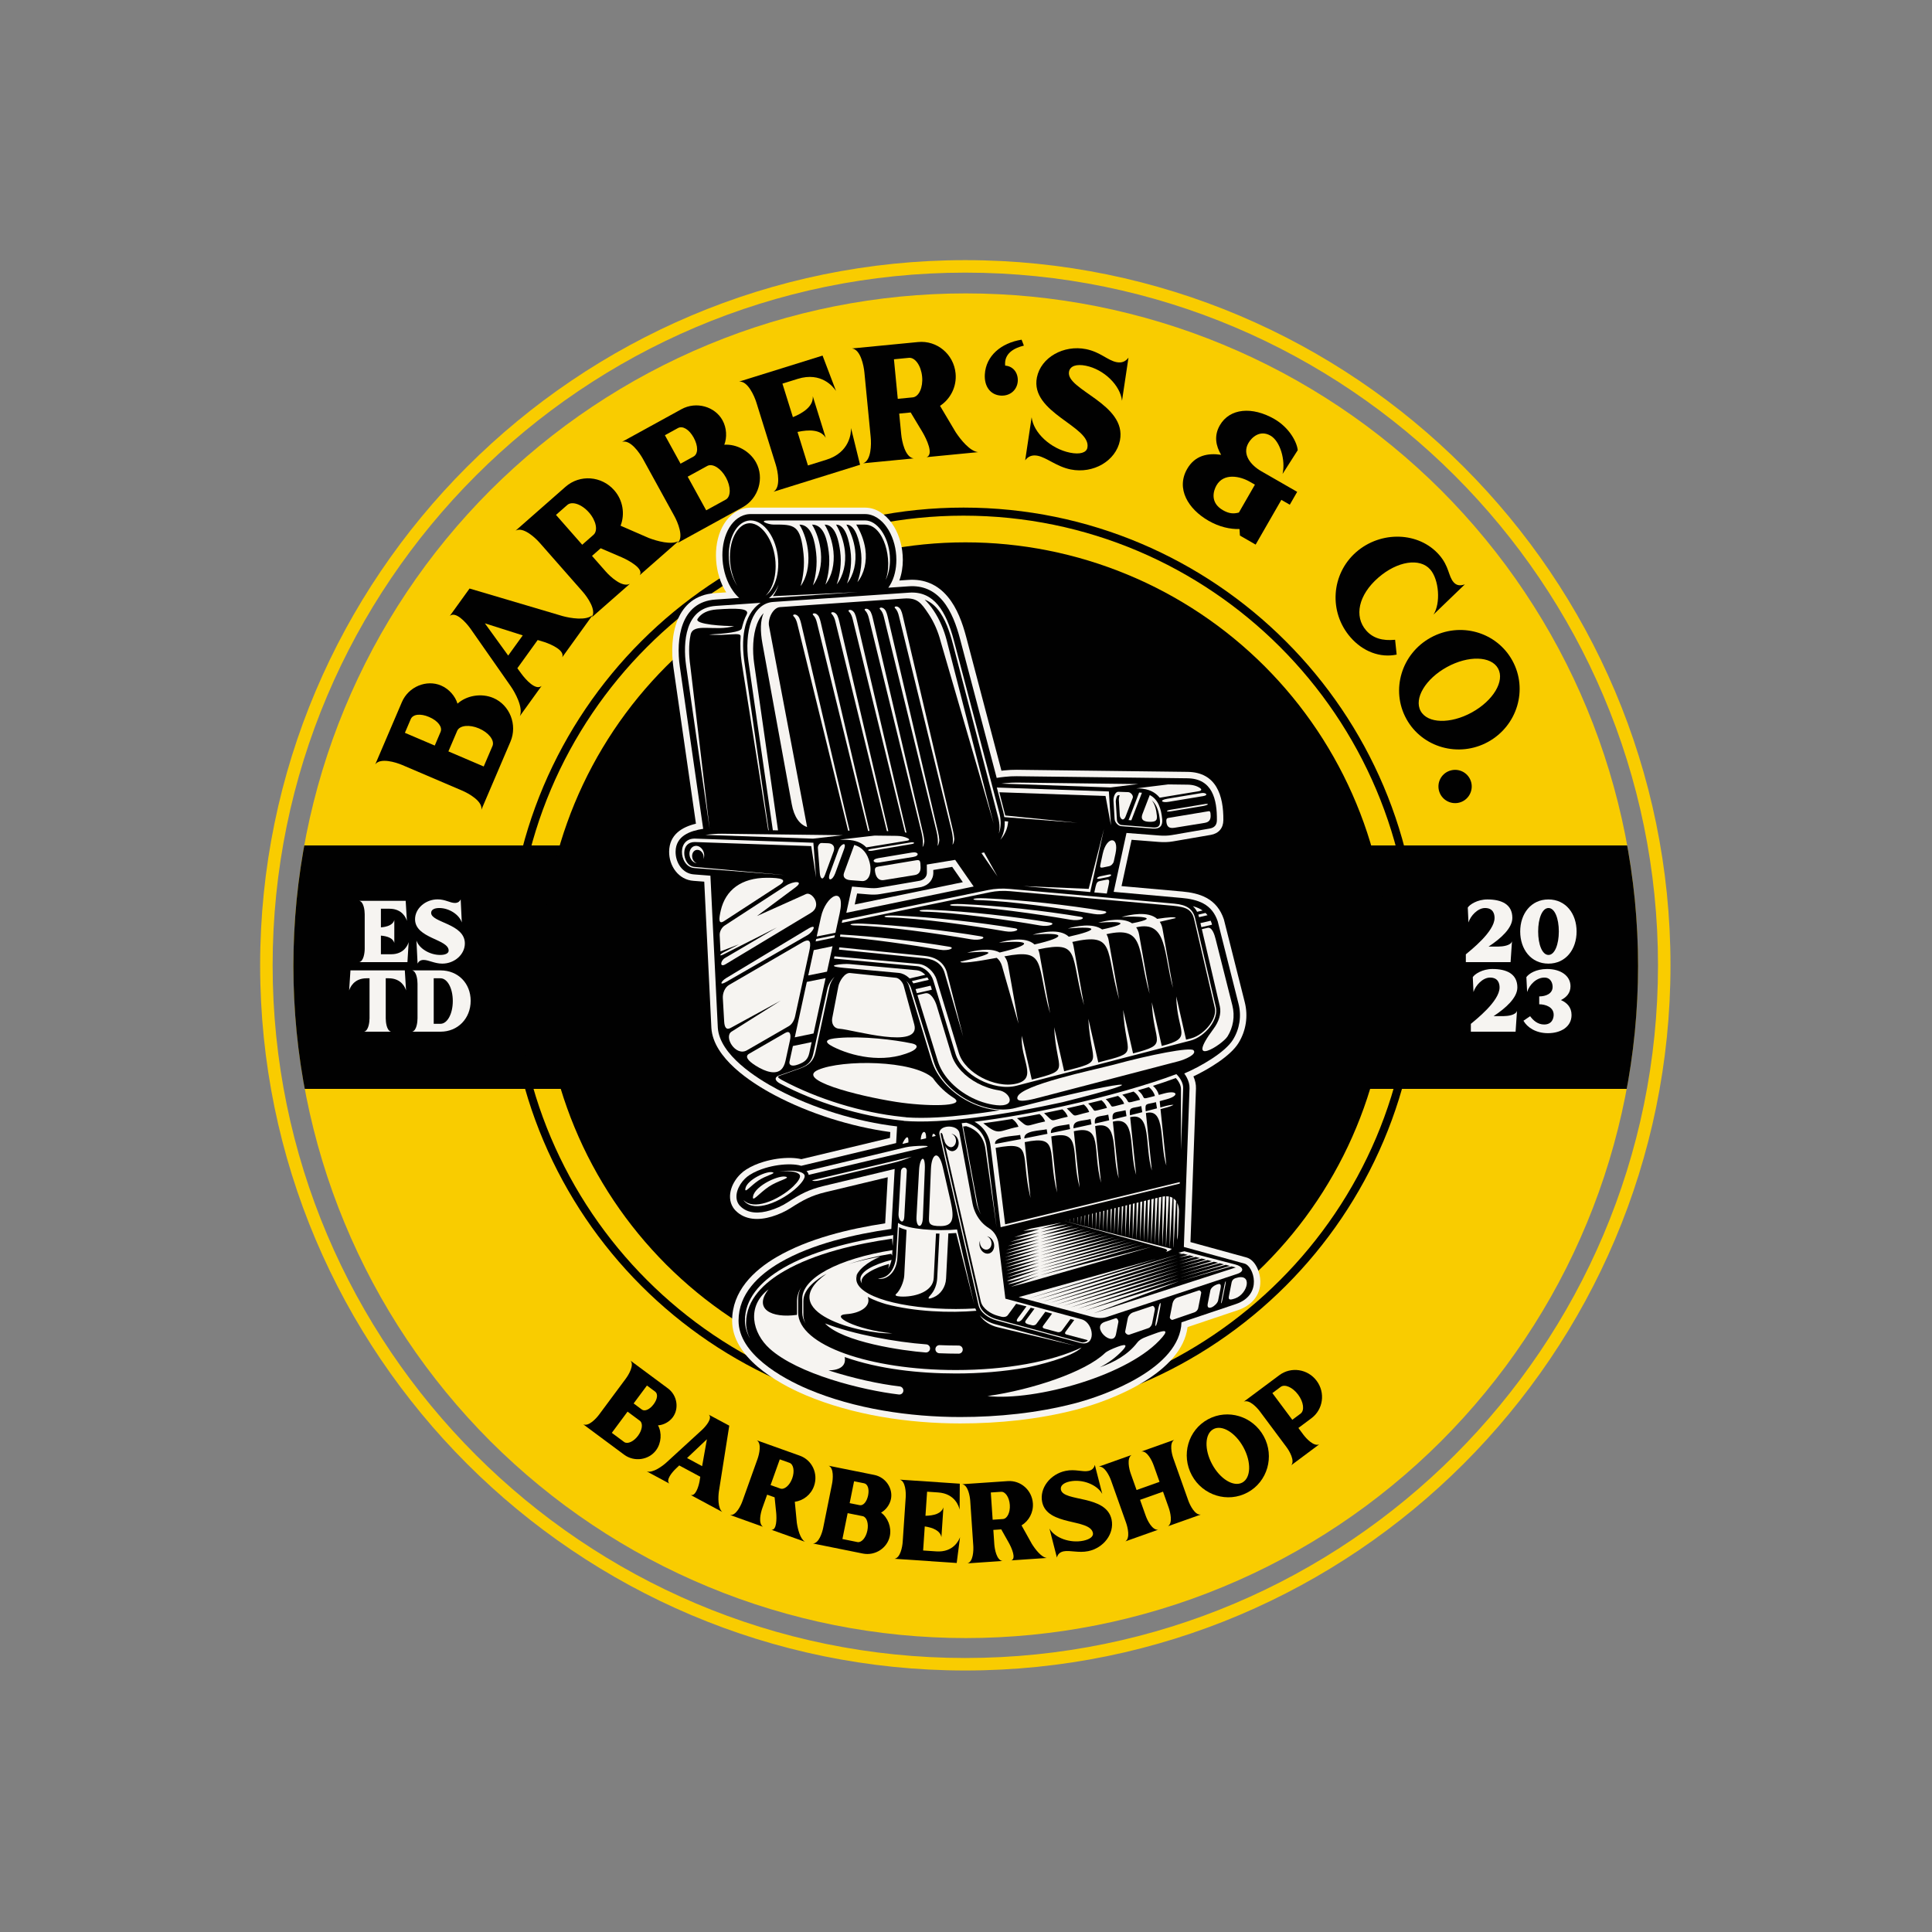 <svg xmlns="http://www.w3.org/2000/svg" xmlns:xlink="http://www.w3.org/1999/xlink" width="500" zoomAndPan="magnify" viewBox="0 0 375 375" height="500" preserveAspectRatio="xMidYMid meet" version="1.0"><rect x="0" y="0" width="375" height="375" fill="#808080" stroke="none"/><defs><g/><clipPath id="db7213fc91"><path d="M 50.492 50.492 L 324.242 50.492 L 324.242 324.242 L 50.492 324.242 Z M 50.492 50.492 " clip-rule="nonzero"/></clipPath><clipPath id="9b9998da83"><path d="M 56.949 56.949 L 317.949 56.949 L 317.949 317.949 L 56.949 317.949 Z M 56.949 56.949 " clip-rule="nonzero"/></clipPath><clipPath id="127230660a"><path d="M 56.949 164.102 L 317.949 164.102 L 317.949 211.352 L 56.949 211.352 Z M 56.949 164.102 " clip-rule="nonzero"/></clipPath><clipPath id="20bf6b2dc0"><path d="M 98.523 98.523 L 275.523 98.523 L 275.523 275.523 L 98.523 275.523 Z M 98.523 98.523 " clip-rule="nonzero"/></clipPath><clipPath id="f0afb435c0"><path d="M 105.27 105.27 L 269.52 105.27 L 269.52 269.52 L 105.27 269.52 Z M 105.27 105.27 " clip-rule="nonzero"/></clipPath><clipPath id="63517cba2a"><path d="M 129.777 98.523 L 245 98.523 L 245 276.273 L 129.777 276.273 Z M 129.777 98.523 " clip-rule="nonzero"/></clipPath></defs><g clip-path="url(#db7213fc91)"><path fill="#f9cc00" d="M 187.367 324.242 C 111.895 324.242 50.492 262.84 50.492 187.367 C 50.492 111.895 111.895 50.492 187.367 50.492 C 262.84 50.492 324.242 111.895 324.242 187.367 C 324.242 262.84 262.84 324.242 187.367 324.242 Z M 187.367 52.918 C 113.234 52.918 52.918 113.234 52.918 187.367 C 52.918 261.504 113.234 321.816 187.367 321.816 C 261.504 321.816 321.816 261.504 321.816 187.367 C 321.816 113.234 261.504 52.918 187.367 52.918 Z M 187.367 52.918 " fill-opacity="1" fill-rule="nonzero"/></g><g clip-path="url(#9b9998da83)"><path fill="#f9cc00" d="M 317.949 187.449 C 317.949 189.582 317.895 191.719 317.789 193.852 C 317.684 195.984 317.527 198.113 317.32 200.238 C 317.109 202.363 316.848 204.484 316.535 206.594 C 316.223 208.707 315.855 210.812 315.441 212.906 C 315.023 215 314.555 217.086 314.035 219.156 C 313.516 221.227 312.949 223.285 312.328 225.328 C 311.707 227.375 311.039 229.402 310.32 231.41 C 309.598 233.422 308.832 235.414 308.012 237.387 C 307.195 239.359 306.332 241.312 305.418 243.242 C 304.504 245.176 303.543 247.082 302.539 248.965 C 301.531 250.848 300.48 252.707 299.379 254.539 C 298.281 256.371 297.141 258.172 295.953 259.949 C 294.766 261.727 293.539 263.469 292.266 265.188 C 290.992 266.902 289.68 268.586 288.324 270.234 C 286.969 271.887 285.574 273.504 284.141 275.086 C 282.707 276.668 281.234 278.215 279.727 279.727 C 278.215 281.234 276.668 282.707 275.086 284.141 C 273.504 285.574 271.887 286.969 270.234 288.324 C 268.586 289.68 266.902 290.992 265.188 292.266 C 263.469 293.539 261.727 294.766 259.949 295.953 C 258.172 297.141 256.371 298.281 254.539 299.379 C 252.707 300.48 250.848 301.531 248.965 302.539 C 247.082 303.543 245.176 304.504 243.242 305.418 C 241.312 306.332 239.359 307.195 237.387 308.012 C 235.414 308.832 233.422 309.598 231.41 310.32 C 229.402 311.039 227.375 311.707 225.328 312.328 C 223.285 312.949 221.227 313.516 219.156 314.035 C 217.086 314.555 215 315.023 212.906 315.441 C 210.812 315.855 208.707 316.223 206.594 316.535 C 204.484 316.848 202.363 317.109 200.238 317.32 C 198.113 317.527 195.984 317.684 193.852 317.789 C 191.719 317.895 189.582 317.949 187.449 317.949 C 185.312 317.949 183.176 317.895 181.043 317.789 C 178.91 317.684 176.781 317.527 174.656 317.32 C 172.531 317.109 170.41 316.848 168.301 316.535 C 166.188 316.223 164.082 315.855 161.988 315.441 C 159.895 315.023 157.809 314.555 155.738 314.035 C 153.668 313.516 151.609 312.949 149.566 312.328 C 147.52 311.707 145.492 311.039 143.484 310.32 C 141.473 309.598 139.48 308.832 137.508 308.012 C 135.535 307.195 133.582 306.332 131.652 305.418 C 129.719 304.504 127.812 303.543 125.93 302.539 C 124.047 301.531 122.188 300.48 120.355 299.379 C 118.523 298.281 116.723 297.141 114.945 295.953 C 113.168 294.766 111.426 293.539 109.707 292.266 C 107.992 290.992 106.309 289.68 104.66 288.324 C 103.008 286.969 101.391 285.574 99.809 284.141 C 98.227 282.707 96.68 281.234 95.168 279.727 C 93.66 278.215 92.188 276.668 90.754 275.086 C 89.32 273.504 87.926 271.887 86.57 270.234 C 85.215 268.586 83.902 266.902 82.629 265.188 C 81.355 263.469 80.129 261.727 78.941 259.949 C 77.754 258.172 76.613 256.371 75.516 254.539 C 74.414 252.707 73.363 250.848 72.355 248.965 C 71.352 247.082 70.391 245.176 69.477 243.242 C 68.562 241.312 67.699 239.359 66.883 237.387 C 66.062 235.414 65.297 233.422 64.574 231.41 C 63.855 229.402 63.188 227.375 62.566 225.328 C 61.945 223.285 61.379 221.227 60.859 219.156 C 60.34 217.086 59.871 215 59.453 212.906 C 59.039 210.812 58.672 208.707 58.359 206.594 C 58.047 204.484 57.785 202.363 57.574 200.238 C 57.367 198.113 57.211 195.984 57.105 193.852 C 57 191.719 56.949 189.582 56.949 187.449 C 56.949 185.312 57 183.176 57.105 181.043 C 57.211 178.91 57.367 176.781 57.574 174.656 C 57.785 172.531 58.047 170.41 58.359 168.301 C 58.672 166.188 59.039 164.082 59.453 161.988 C 59.871 159.895 60.34 157.809 60.859 155.738 C 61.379 153.668 61.945 151.609 62.566 149.566 C 63.188 147.52 63.855 145.492 64.574 143.484 C 65.297 141.473 66.062 139.48 66.883 137.508 C 67.699 135.535 68.562 133.582 69.477 131.652 C 70.391 129.723 71.352 127.812 72.355 125.93 C 73.363 124.047 74.414 122.188 75.516 120.355 C 76.613 118.523 77.754 116.723 78.941 114.945 C 80.129 113.168 81.355 111.426 82.629 109.707 C 83.902 107.992 85.215 106.309 86.57 104.66 C 87.926 103.008 89.32 101.391 90.754 99.809 C 92.188 98.227 93.66 96.68 95.168 95.168 C 96.68 93.66 98.227 92.188 99.809 90.754 C 101.391 89.32 103.008 87.926 104.66 86.57 C 106.309 85.215 107.992 83.902 109.707 82.629 C 111.426 81.355 113.168 80.129 114.945 78.941 C 116.723 77.754 118.523 76.613 120.355 75.516 C 122.188 74.414 124.047 73.363 125.93 72.355 C 127.812 71.352 129.719 70.391 131.652 69.477 C 133.582 68.562 135.535 67.699 137.508 66.883 C 139.48 66.062 141.473 65.297 143.484 64.574 C 145.492 63.855 147.52 63.188 149.566 62.566 C 151.609 61.945 153.668 61.379 155.738 60.859 C 157.809 60.34 159.895 59.871 161.988 59.453 C 164.082 59.039 166.188 58.672 168.301 58.359 C 170.41 58.047 172.531 57.785 174.656 57.574 C 176.781 57.367 178.91 57.211 181.043 57.105 C 183.176 57 185.312 56.949 187.449 56.949 C 189.582 56.949 191.719 57 193.852 57.105 C 195.984 57.211 198.113 57.367 200.238 57.574 C 202.363 57.785 204.484 58.047 206.594 58.359 C 208.707 58.672 210.812 59.039 212.906 59.453 C 215 59.871 217.086 60.34 219.156 60.859 C 221.227 61.379 223.285 61.945 225.328 62.566 C 227.375 63.188 229.402 63.855 231.41 64.574 C 233.422 65.297 235.414 66.062 237.387 66.883 C 239.359 67.699 241.312 68.562 243.242 69.477 C 245.176 70.391 247.082 71.352 248.965 72.355 C 250.848 73.363 252.707 74.414 254.539 75.516 C 256.371 76.613 258.172 77.754 259.949 78.941 C 261.727 80.129 263.469 81.355 265.188 82.629 C 266.902 83.902 268.586 85.215 270.234 86.57 C 271.887 87.926 273.504 89.32 275.086 90.754 C 276.668 92.188 278.215 93.66 279.727 95.168 C 281.234 96.68 282.707 98.227 284.141 99.809 C 285.574 101.391 286.969 103.008 288.324 104.66 C 289.68 106.309 290.992 107.992 292.266 109.707 C 293.539 111.426 294.766 113.168 295.953 114.945 C 297.141 116.723 298.281 118.523 299.379 120.355 C 300.48 122.188 301.531 124.047 302.539 125.93 C 303.543 127.812 304.504 129.723 305.418 131.652 C 306.332 133.582 307.195 135.535 308.012 137.508 C 308.832 139.48 309.598 141.473 310.32 143.484 C 311.039 145.492 311.707 147.52 312.328 149.566 C 312.949 151.609 313.516 153.668 314.035 155.738 C 314.555 157.809 315.023 159.895 315.441 161.988 C 315.855 164.082 316.223 166.188 316.535 168.301 C 316.848 170.41 317.109 172.531 317.32 174.656 C 317.527 176.781 317.684 178.91 317.789 181.043 C 317.895 183.176 317.949 185.312 317.949 187.449 Z M 317.949 187.449 " fill-opacity="1" fill-rule="nonzero"/></g><g clip-path="url(#127230660a)"><path fill="#010101" d="M 317.949 187.484 C 317.949 189.621 317.895 191.754 317.789 193.887 C 317.684 196.02 317.527 198.148 317.32 200.277 C 317.109 202.402 316.848 204.52 316.535 206.633 C 316.223 208.746 315.855 210.848 315.441 212.945 C 315.023 215.039 314.555 217.121 314.035 219.191 C 313.516 221.266 312.949 223.324 312.328 225.367 C 311.707 227.41 311.039 229.438 310.32 231.449 C 309.598 233.461 308.832 235.453 308.012 237.426 C 307.195 239.398 306.332 241.348 305.418 243.281 C 304.504 245.211 303.543 247.117 302.539 249 C 301.531 250.887 300.48 252.742 299.379 254.574 C 298.281 256.406 297.141 258.211 295.953 259.984 C 294.766 261.762 293.539 263.508 292.266 265.223 C 290.992 266.938 289.68 268.621 288.324 270.273 C 286.969 271.922 285.574 273.539 284.141 275.121 C 282.707 276.707 281.234 278.25 279.727 279.762 C 278.215 281.273 276.668 282.746 275.086 284.18 C 273.504 285.613 271.887 287.008 270.234 288.363 C 268.586 289.719 266.902 291.031 265.188 292.305 C 263.469 293.574 261.727 294.805 259.949 295.992 C 258.172 297.176 256.371 298.32 254.539 299.418 C 252.707 300.516 250.848 301.566 248.965 302.574 C 247.082 303.582 245.176 304.543 243.242 305.453 C 241.312 306.367 239.359 307.234 237.387 308.051 C 235.414 308.867 233.422 309.637 231.41 310.355 C 229.402 311.074 227.375 311.746 225.328 312.363 C 223.285 312.984 221.227 313.555 219.156 314.074 C 217.086 314.594 215 315.059 212.906 315.477 C 210.812 315.895 208.707 316.258 206.594 316.57 C 204.484 316.887 202.363 317.148 200.238 317.355 C 198.113 317.566 195.984 317.723 193.852 317.828 C 191.719 317.934 189.582 317.984 187.449 317.984 C 185.312 317.984 183.176 317.934 181.043 317.828 C 178.91 317.723 176.781 317.566 174.656 317.355 C 172.531 317.148 170.41 316.887 168.301 316.57 C 166.188 316.258 164.082 315.895 161.988 315.477 C 159.895 315.059 157.809 314.594 155.738 314.074 C 153.668 313.555 151.609 312.984 149.566 312.363 C 147.52 311.746 145.492 311.074 143.484 310.355 C 141.473 309.637 139.48 308.867 137.508 308.051 C 135.535 307.234 133.582 306.367 131.652 305.453 C 129.719 304.543 127.812 303.582 125.93 302.574 C 124.047 301.566 122.188 300.516 120.355 299.418 C 118.523 298.32 116.723 297.176 114.945 295.992 C 113.168 294.805 111.426 293.574 109.707 292.305 C 107.992 291.031 106.309 289.719 104.66 288.363 C 103.008 287.008 101.391 285.613 99.809 284.18 C 98.227 282.746 96.68 281.273 95.168 279.762 C 93.66 278.25 92.188 276.707 90.754 275.121 C 89.32 273.539 87.926 271.922 86.57 270.273 C 85.215 268.621 83.902 266.938 82.629 265.223 C 81.355 263.508 80.129 261.762 78.941 259.984 C 77.754 258.211 76.613 256.406 75.516 254.574 C 74.414 252.742 73.363 250.887 72.355 249 C 71.352 247.117 70.391 245.211 69.477 243.281 C 68.562 241.348 67.699 239.398 66.883 237.426 C 66.062 235.453 65.297 233.461 64.574 231.449 C 63.855 229.438 63.188 227.41 62.566 225.367 C 61.945 223.324 61.379 221.266 60.859 219.191 C 60.34 217.121 59.871 215.039 59.453 212.945 C 59.039 210.848 58.672 208.746 58.359 206.633 C 58.047 204.52 57.785 202.402 57.574 200.277 C 57.367 198.148 57.211 196.02 57.105 193.887 C 57 191.754 56.949 189.621 56.949 187.484 C 56.949 185.348 57 183.215 57.105 181.082 C 57.211 178.949 57.367 176.82 57.574 174.691 C 57.785 172.566 58.047 170.449 58.359 168.336 C 58.672 166.223 59.039 164.121 59.453 162.023 C 59.871 159.93 60.34 157.848 60.859 155.777 C 61.379 153.703 61.945 151.645 62.566 149.602 C 63.188 147.559 63.855 145.531 64.574 143.52 C 65.297 141.508 66.062 139.516 66.883 137.543 C 67.699 135.57 68.562 133.617 69.477 131.688 C 70.391 129.758 71.352 127.852 72.355 125.969 C 73.363 124.082 74.414 122.227 75.516 120.395 C 76.613 118.562 77.754 116.758 78.941 114.984 C 80.129 113.207 81.355 111.461 82.629 109.746 C 83.902 108.031 85.215 106.348 86.57 104.695 C 87.926 103.047 89.32 101.43 90.754 99.848 C 92.188 98.262 93.66 96.719 95.168 95.207 C 96.68 93.695 98.227 92.223 99.809 90.789 C 101.391 89.355 103.008 87.961 104.66 86.605 C 106.309 85.25 107.992 83.938 109.707 82.664 C 111.426 81.395 113.168 80.164 114.945 78.977 C 116.723 77.789 118.523 76.648 120.355 75.551 C 122.188 74.453 124.047 73.402 125.93 72.395 C 127.812 71.387 129.719 70.426 131.652 69.516 C 133.582 68.602 135.535 67.734 137.508 66.918 C 139.48 66.102 141.473 65.332 143.484 64.613 C 145.492 63.895 147.52 63.223 149.566 62.605 C 151.609 61.984 153.668 61.414 155.738 60.895 C 157.809 60.375 159.895 59.91 161.988 59.492 C 164.082 59.074 166.188 58.711 168.301 58.398 C 170.41 58.082 172.531 57.82 174.656 57.613 C 176.781 57.402 178.91 57.246 181.043 57.141 C 183.176 57.035 185.312 56.984 187.449 56.984 C 189.582 56.984 191.719 57.035 193.852 57.141 C 195.984 57.246 198.113 57.402 200.238 57.613 C 202.363 57.82 204.484 58.082 206.594 58.398 C 208.707 58.711 210.812 59.074 212.906 59.492 C 215 59.91 217.086 60.375 219.156 60.895 C 221.227 61.414 223.285 61.984 225.328 62.605 C 227.375 63.223 229.402 63.895 231.41 64.613 C 233.422 65.332 235.414 66.102 237.387 66.918 C 239.359 67.734 241.312 68.602 243.242 69.516 C 245.176 70.426 247.082 71.387 248.965 72.395 C 250.848 73.402 252.707 74.453 254.539 75.551 C 256.371 76.648 258.172 77.789 259.949 78.977 C 261.727 80.164 263.469 81.395 265.188 82.664 C 266.902 83.938 268.586 85.25 270.234 86.605 C 271.887 87.961 273.504 89.355 275.086 90.789 C 276.668 92.223 278.215 93.695 279.727 95.207 C 281.234 96.719 282.707 98.262 284.141 99.848 C 285.574 101.43 286.969 103.047 288.324 104.695 C 289.68 106.348 290.992 108.031 292.266 109.746 C 293.539 111.461 294.766 113.207 295.953 114.98 C 297.141 116.758 298.281 118.562 299.379 120.395 C 300.48 122.227 301.531 124.082 302.539 125.969 C 303.543 127.852 304.504 129.758 305.418 131.688 C 306.332 133.617 307.195 135.57 308.012 137.543 C 308.832 139.516 309.598 141.508 310.32 143.52 C 311.039 145.531 311.707 147.559 312.328 149.602 C 312.949 151.645 313.516 153.703 314.035 155.777 C 314.555 157.848 315.023 159.93 315.441 162.023 C 315.855 164.121 316.223 166.223 316.535 168.336 C 316.848 170.449 317.109 172.566 317.32 174.691 C 317.527 176.82 317.684 178.949 317.789 181.082 C 317.895 183.215 317.949 185.348 317.949 187.484 Z M 317.949 187.484 " fill-opacity="1" fill-rule="nonzero"/></g><g clip-path="url(#20bf6b2dc0)"><path fill="#010101" d="M 187.023 275.523 C 138.223 275.523 98.523 235.82 98.523 187.023 C 98.523 138.223 138.223 98.523 187.023 98.523 C 235.82 98.523 275.523 138.223 275.523 187.023 C 275.523 235.82 235.82 275.523 187.023 275.523 Z M 187.023 100.09 C 139.09 100.09 100.09 139.09 100.09 187.023 C 100.09 234.957 139.09 273.953 187.023 273.953 C 234.957 273.953 273.953 234.957 273.953 187.023 C 273.953 139.09 234.957 100.09 187.023 100.09 Z M 187.023 100.09 " fill-opacity="1" fill-rule="nonzero"/></g><g clip-path="url(#f0afb435c0)"><path fill="#010101" d="M 269.52 187.395 C 269.52 188.738 269.484 190.082 269.418 191.422 C 269.352 192.766 269.254 194.105 269.121 195.441 C 268.992 196.781 268.828 198.113 268.629 199.441 C 268.434 200.773 268.203 202.098 267.941 203.414 C 267.676 204.734 267.383 206.043 267.059 207.348 C 266.73 208.652 266.371 209.945 265.98 211.234 C 265.59 212.52 265.172 213.793 264.719 215.059 C 264.266 216.324 263.781 217.578 263.266 218.82 C 262.754 220.062 262.207 221.289 261.633 222.508 C 261.059 223.723 260.453 224.922 259.82 226.105 C 259.188 227.293 258.523 228.461 257.832 229.613 C 257.145 230.766 256.426 231.902 255.676 233.02 C 254.93 234.137 254.156 235.234 253.355 236.316 C 252.555 237.395 251.73 238.453 250.875 239.492 C 250.023 240.531 249.145 241.551 248.242 242.543 C 247.34 243.539 246.414 244.516 245.465 245.465 C 244.516 246.414 243.539 247.34 242.543 248.242 C 241.551 249.145 240.531 250.023 239.492 250.875 C 238.453 251.73 237.395 252.555 236.316 253.355 C 235.234 254.156 234.137 254.93 233.02 255.676 C 231.902 256.426 230.766 257.145 229.613 257.832 C 228.461 258.523 227.293 259.188 226.105 259.82 C 224.922 260.453 223.723 261.059 222.508 261.633 C 221.289 262.207 220.062 262.754 218.82 263.266 C 217.578 263.781 216.324 264.266 215.059 264.719 C 213.793 265.172 212.52 265.59 211.234 265.98 C 209.945 266.371 208.652 266.73 207.348 267.059 C 206.043 267.383 204.734 267.676 203.414 267.941 C 202.098 268.203 200.773 268.434 199.441 268.629 C 198.113 268.828 196.781 268.992 195.441 269.121 C 194.105 269.254 192.766 269.352 191.422 269.418 C 190.082 269.484 188.738 269.52 187.395 269.52 C 186.051 269.52 184.707 269.484 183.363 269.418 C 182.02 269.352 180.68 269.254 179.344 269.121 C 178.004 268.992 176.672 268.828 175.344 268.629 C 174.012 268.434 172.688 268.203 171.371 267.941 C 170.055 267.676 168.742 267.383 167.438 267.059 C 166.133 266.73 164.84 266.371 163.555 265.98 C 162.266 265.59 160.992 265.172 159.727 264.719 C 158.461 264.266 157.207 263.781 155.965 263.266 C 154.723 262.754 153.496 262.207 152.281 261.633 C 151.066 261.059 149.863 260.453 148.68 259.82 C 147.496 259.188 146.324 258.523 145.172 257.832 C 144.02 257.145 142.883 256.426 141.766 255.676 C 140.648 254.93 139.551 254.156 138.473 253.355 C 137.391 252.555 136.332 251.73 135.293 250.875 C 134.254 250.023 133.238 249.145 132.242 248.242 C 131.246 247.34 130.273 246.414 129.32 245.465 C 128.371 244.516 127.445 243.539 126.543 242.543 C 125.641 241.551 124.762 240.531 123.91 239.492 C 123.059 238.453 122.23 237.395 121.43 236.316 C 120.629 235.234 119.855 234.137 119.109 233.02 C 118.363 231.902 117.645 230.766 116.953 229.613 C 116.262 228.461 115.598 227.293 114.965 226.105 C 114.332 224.922 113.727 223.723 113.152 222.508 C 112.578 221.289 112.035 220.062 111.52 218.82 C 111.004 217.578 110.52 216.324 110.07 215.059 C 109.617 213.793 109.195 212.52 108.805 211.234 C 108.414 209.945 108.055 208.652 107.73 207.348 C 107.402 206.043 107.109 204.734 106.848 203.414 C 106.582 202.098 106.355 200.773 106.156 199.441 C 105.961 198.113 105.797 196.781 105.664 195.441 C 105.531 194.105 105.434 192.766 105.367 191.422 C 105.301 190.082 105.27 188.738 105.27 187.395 C 105.27 186.051 105.301 184.707 105.367 183.363 C 105.434 182.02 105.531 180.68 105.664 179.344 C 105.797 178.004 105.961 176.672 106.156 175.344 C 106.355 174.012 106.582 172.688 106.848 171.371 C 107.109 170.055 107.402 168.742 107.73 167.438 C 108.055 166.133 108.414 164.84 108.805 163.555 C 109.195 162.266 109.617 160.992 110.07 159.727 C 110.52 158.461 111.004 157.207 111.52 155.965 C 112.035 154.723 112.578 153.496 113.152 152.281 C 113.727 151.066 114.332 149.863 114.965 148.68 C 115.598 147.496 116.262 146.324 116.953 145.172 C 117.645 144.02 118.363 142.883 119.109 141.766 C 119.855 140.648 120.629 139.551 121.43 138.473 C 122.23 137.391 123.059 136.332 123.91 135.293 C 124.762 134.254 125.641 133.238 126.543 132.242 C 127.445 131.246 128.371 130.273 129.32 129.32 C 130.273 128.371 131.246 127.445 132.242 126.543 C 133.238 125.641 134.254 124.762 135.293 123.91 C 136.332 123.059 137.391 122.23 138.473 121.43 C 139.551 120.629 140.648 119.855 141.766 119.109 C 142.883 118.363 144.02 117.645 145.172 116.953 C 146.324 116.262 147.496 115.598 148.68 114.965 C 149.863 114.332 151.066 113.727 152.281 113.152 C 153.496 112.578 154.723 112.035 155.965 111.52 C 157.207 111.004 158.461 110.52 159.727 110.07 C 160.992 109.617 162.266 109.195 163.555 108.805 C 164.84 108.414 166.133 108.055 167.438 107.73 C 168.742 107.402 170.055 107.109 171.371 106.848 C 172.688 106.582 174.012 106.355 175.344 106.156 C 176.672 105.961 178.004 105.797 179.344 105.664 C 180.68 105.531 182.02 105.434 183.363 105.367 C 184.707 105.301 186.051 105.27 187.395 105.27 C 188.738 105.27 190.082 105.301 191.422 105.367 C 192.766 105.434 194.105 105.531 195.441 105.664 C 196.781 105.797 198.113 105.961 199.441 106.156 C 200.773 106.355 202.098 106.582 203.414 106.848 C 204.734 107.109 206.043 107.402 207.348 107.73 C 208.652 108.055 209.945 108.414 211.234 108.805 C 212.52 109.195 213.793 109.617 215.059 110.07 C 216.324 110.52 217.578 111.004 218.82 111.52 C 220.062 112.035 221.289 112.578 222.508 113.152 C 223.723 113.727 224.922 114.332 226.105 114.965 C 227.293 115.598 228.461 116.262 229.613 116.953 C 230.766 117.645 231.902 118.363 233.02 119.109 C 234.137 119.855 235.234 120.629 236.316 121.43 C 237.395 122.23 238.453 123.059 239.492 123.91 C 240.531 124.762 241.551 125.641 242.543 126.543 C 243.539 127.445 244.516 128.371 245.465 129.32 C 246.414 130.273 247.34 131.246 248.242 132.242 C 249.145 133.238 250.023 134.254 250.875 135.293 C 251.73 136.332 252.555 137.391 253.355 138.473 C 254.156 139.551 254.93 140.648 255.676 141.766 C 256.426 142.883 257.145 144.02 257.832 145.172 C 258.523 146.324 259.188 147.496 259.82 148.68 C 260.453 149.863 261.059 151.066 261.633 152.281 C 262.207 153.496 262.754 154.723 263.266 155.965 C 263.781 157.207 264.266 158.461 264.719 159.727 C 265.172 160.992 265.59 162.266 265.98 163.555 C 266.371 164.84 266.73 166.133 267.059 167.438 C 267.383 168.742 267.676 170.055 267.941 171.371 C 268.203 172.688 268.434 174.012 268.629 175.344 C 268.828 176.672 268.992 178.004 269.121 179.344 C 269.254 180.68 269.352 182.02 269.418 183.363 C 269.484 184.707 269.52 186.051 269.52 187.395 Z M 269.52 187.395 " fill-opacity="1" fill-rule="nonzero"/></g><g fill="#010101" fill-opacity="1"><g transform="translate(92.742, 158.79)"><g><path d="M 6.336 -14.828 C 7.742 -18.125 6.18 -21.957 3.031 -23.305 C 0.676 -24.309 -2.188 -23.793 -3.941 -22.211 C -4.371 -23.648 -5.574 -25.066 -7.133 -25.73 C -9.93 -26.926 -13.445 -25.539 -14.738 -22.508 L -19.906 -10.418 C -18.941 -11.777 -15.902 -10.828 -14.664 -10.301 L -3.043 -5.336 C -1.777 -4.797 0.98 -3.27 0.691 -1.617 Z M 0.23 -17.402 C 2.086 -16.609 3.262 -15.133 2.871 -14.047 L 1.148 -10.016 L -5.707 -12.945 L -3.984 -16.977 C -3.477 -18.012 -1.621 -18.191 0.23 -17.402 Z M -13.02 -19.199 C -12.605 -20.172 -11.141 -20.344 -9.465 -19.629 C -7.727 -18.887 -6.824 -17.668 -7.227 -16.727 L -8.355 -14.078 L -14.152 -16.551 Z M -13.02 -19.199 "/></g></g></g><g fill="#010101" fill-opacity="1"><g transform="translate(100.617, 139.392)"><g><path d="M 0.848 -16.066 L -1.977 -12.148 L -6.5 -18.402 Z M 4.508 -6.258 C 3.379 -5.293 1.426 -7.453 0.535 -8.684 L -0.199 -9.688 L 3.746 -15.164 L 5.07 -14.762 C 6.527 -14.266 9.027 -13.133 8.508 -11.812 L 14.418 -20.016 C 13.16 -18.871 10.07 -19.402 8.559 -19.82 L -9.477 -25.16 L -13.312 -19.84 C -12.184 -20.801 -10.203 -18.625 -9.316 -17.395 L -1.488 -6.199 C -0.652 -5.004 0.996 -2.043 0.281 -0.391 Z M 4.508 -6.258 "/></g></g></g><g fill="#010101" fill-opacity="1"><g transform="translate(113.542, 120.98)"><g><path d="M 8.727 -7.668 C 7.246 -6.879 4.938 -9.023 4.027 -10.055 L 1.367 -13.082 L 3.051 -14.562 L 7.152 -12.801 C 8.539 -12.188 11.477 -10.594 10.625 -9.336 L 18.172 -15.965 C 16.781 -15.172 14.02 -15.938 12.359 -16.566 L 6.914 -18.938 C 7.785 -21.191 7.391 -23.871 5.68 -25.816 C 3.211 -28.629 -1.012 -28.926 -3.773 -26.496 L -13.461 -17.984 C -12.004 -18.797 -9.672 -16.629 -8.785 -15.621 L -0.441 -6.129 C 0.465 -5.094 2.293 -2.527 1.32 -1.16 Z M -3.438 -22.961 C -2.523 -23.762 -0.637 -23.121 0.777 -21.512 C 2.172 -19.922 2.566 -17.973 1.652 -17.168 L -0.535 -15.246 L -5.625 -21.039 Z M -3.438 -22.961 "/></g></g></g><g fill="#010101" fill-opacity="1"><g transform="translate(129.991, 106.236)"><g><path d="M 14.133 -7.766 C 17.273 -9.492 18.406 -13.477 16.758 -16.477 C 15.523 -18.719 12.949 -20.078 10.594 -19.914 C 11.141 -21.312 11.07 -23.172 10.25 -24.656 C 8.789 -27.32 5.164 -28.395 2.277 -26.809 L -9.246 -20.477 C -7.648 -20.953 -5.84 -18.332 -5.191 -17.152 L 0.895 -6.078 C 1.559 -4.871 2.789 -1.969 1.543 -0.848 Z M 10.914 -13.555 C 11.883 -11.789 11.902 -9.898 10.922 -9.289 L 7.082 -7.18 L 3.488 -13.711 L 7.332 -15.82 C 8.371 -16.32 9.941 -15.324 10.914 -13.555 Z M 1.59 -23.145 C 2.516 -23.652 3.777 -22.887 4.656 -21.289 C 5.562 -19.633 5.523 -18.113 4.625 -17.621 L 2.102 -16.234 L -0.934 -21.758 Z M 1.59 -23.145 "/></g></g></g><g fill="#010101" fill-opacity="1"><g transform="translate(148.456, 95.973)"><g><path d="M 18.48 -5.762 L 16.727 -12.891 C 16.75 -11.957 16.523 -8.168 11.941 -6.738 L 8.367 -5.625 L 6.34 -12.133 C 8.535 -12.613 10.84 -12.629 11.82 -10.992 L 9.309 -19.055 C 9.434 -17.152 7.523 -15.852 5.445 -15.004 L 3.414 -21.508 L 6.379 -22.434 C 10.961 -23.859 13.301 -20.871 13.812 -20.09 L 11.203 -26.953 L -4.988 -21.906 C -3.324 -22.055 -2.047 -19.137 -1.645 -17.852 L 2.117 -5.789 C 2.527 -4.473 3.125 -1.375 1.68 -0.523 Z M 18.48 -5.762 "/></g></g></g><g fill="#010101" fill-opacity="1"><g transform="translate(165.779, 90.096)"><g><path d="M 11.559 -1.121 C 9.898 -1.348 9.277 -4.438 9.145 -5.805 L 8.754 -9.816 L 10.984 -10.035 L 13.285 -6.207 C 14.055 -4.898 15.504 -1.891 14.074 -1.363 L 24.074 -2.336 C 22.484 -2.504 20.691 -4.738 19.711 -6.219 L 16.68 -11.324 C 18.703 -12.648 19.949 -15.051 19.699 -17.629 C 19.336 -21.355 16.086 -24.062 12.422 -23.707 L -0.41 -22.461 C 1.246 -22.27 1.871 -19.148 2 -17.809 L 3.223 -5.23 C 3.355 -3.859 3.34 -0.711 1.75 -0.168 Z M 10.633 -20.641 C 11.84 -20.758 12.996 -19.133 13.203 -17 C 13.406 -14.898 12.586 -13.082 11.375 -12.965 L 8.477 -12.684 L 7.734 -20.359 Z M 10.633 -20.641 "/></g></g></g><g fill="#010101" fill-opacity="1"><g transform="translate(188.448, 88.325)"><g><path d="M 5.824 -11.539 C 7.613 -11.434 9 -12.633 9.105 -14.387 C 9.172 -16.02 8.156 -17.266 6.656 -17.355 C 6.414 -19.742 8.398 -20.777 10.285 -21.242 L 9.844 -22.391 C 5.863 -21.762 2.922 -19.25 2.707 -15.672 C 2.566 -13.371 3.746 -11.664 5.824 -11.539 Z M 5.824 -11.539 "/></g></g></g><g fill="#010101" fill-opacity="1"><g transform="translate(196.771, 88.35)"><g><path d="M 14.289 -1.441 C 14.094 -0.469 12.812 -0.105 10.93 -0.484 C 7.168 -1.238 3.812 -4.359 3.469 -7.363 L 2.215 1 C 2.797 0.203 3.609 -0.094 4.645 0.113 C 6.43 0.473 8.301 2.219 11.062 2.773 C 15.422 3.648 19.809 1.133 20.609 -2.852 C 22.004 -9.98 10.016 -12.676 10.727 -16.223 C 10.945 -17.32 12.168 -17.727 13.988 -17.363 C 17.5 -16.656 20.668 -13.574 21.012 -10.57 L 22.266 -18.934 C 21.68 -18.137 20.91 -17.867 19.938 -18.062 C 18.211 -18.406 16.777 -20.035 14.016 -20.586 C 9.688 -21.453 5.273 -18.98 4.492 -15.09 C 3.109 -8.188 15.117 -5.582 14.289 -1.441 Z M 14.289 -1.441 "/></g></g></g><g fill="#010101" fill-opacity="1"><g transform="translate(214.961, 92.127)"><g/></g></g><g fill="#010101" fill-opacity="1"><g transform="translate(225.856, 95.44)"><g><path d="M 4.57 -4.422 C 2.371 -0.594 4.75 3.355 8.719 5.637 C 10.797 6.832 12.891 7.297 14.73 7.246 L 14.812 8.512 L 17.863 10.266 L 22.855 1.582 L 24.492 2.523 L 25.926 0.027 L 18.965 -3.973 C 16.91 -5.152 15.195 -7.246 16.457 -9.438 C 17.094 -10.547 18.699 -12.059 20.754 -10.879 C 22.613 -9.812 23.703 -6.121 23.09 -3.449 L 26.035 -8.062 C 25.895 -9.551 24.469 -12.398 21.473 -14.121 C 17.227 -16.559 12.836 -16.238 10.91 -12.883 C 9.746 -10.859 10.133 -8.902 11.164 -7.164 C 8.578 -7.543 6.086 -7.059 4.57 -4.422 Z M 17.723 -1.367 L 14.613 4.043 C 13.609 4.316 12.707 4.277 11.516 3.59 C 8.965 2.125 9.656 -0.172 10.262 -1.227 C 11.68 -3.695 14.836 -3.023 16.723 -1.941 Z M 17.723 -1.367 "/></g></g></g><g fill="#010101" fill-opacity="1"><g transform="translate(244.935, 106.733)"><g/></g></g><g fill="#010101" fill-opacity="1"><g transform="translate(254.087, 113.661)"><g><path d="M 8.051 10.047 C 10.469 12.82 13.809 14.066 17.004 13.398 L 16.703 10.52 C 14.238 10.762 12.391 10.207 11.086 8.711 C 8.688 5.965 9.605 1.809 13.414 -1.516 C 17.125 -4.758 21.504 -5.434 23.523 -3.121 C 25.246 -1.145 25.57 3.457 24.152 5.629 L 30.242 -0.238 C 29.266 0.102 28.598 -0.035 28.051 -0.66 C 27.02 -1.84 27.215 -3.711 25.258 -5.953 C 21.32 -10.461 13.945 -10.688 9.148 -6.5 C 4.281 -2.25 3.777 5.152 8.051 10.047 Z M 8.051 10.047 "/></g></g></g><g fill="#010101" fill-opacity="1"><g transform="translate(267.347, 128.169)"><g><path d="M 5.625 11.367 C 8.691 16.945 15.812 18.945 21.477 15.836 C 27.172 12.707 29.273 5.637 26.207 0.059 C 23.125 -5.551 16.047 -7.539 10.355 -4.41 C 4.688 -1.301 2.543 5.758 5.625 11.367 Z M 23.43 1.582 C 24.77 4.023 22.484 7.832 18.336 10.113 C 14.184 12.395 9.742 12.281 8.402 9.84 C 7.059 7.402 9.348 3.59 13.496 1.309 C 17.648 -0.973 22.09 -0.855 23.43 1.582 Z M 23.43 1.582 "/></g></g></g><g fill="#010101" fill-opacity="1"><g transform="translate(278.196, 148.87)"><g><path d="M 1.195 4.875 C 1.785 6.531 3.633 7.434 5.324 6.832 C 7.012 6.23 7.871 4.359 7.281 2.703 C 6.68 1.016 4.84 0.145 3.152 0.746 C 1.465 1.348 0.594 3.188 1.195 4.875 Z M 1.195 4.875 "/></g></g></g><g fill="#010101" fill-opacity="1"><g transform="translate(112.238, 275.742)"><g><path d="M 8.902 6.609 C 10.879 8.078 13.695 7.645 15.098 5.758 C 16.145 4.344 16.258 2.344 15.48 0.918 C 16.512 0.859 17.652 0.285 18.348 -0.652 C 19.594 -2.332 19.23 -4.902 17.41 -6.254 L 10.148 -11.641 C 10.906 -10.777 9.785 -8.898 9.234 -8.156 L 4.055 -1.18 C 3.492 -0.422 2.031 1.18 0.973 0.723 Z M 11.598 2.941 C 10.773 4.051 9.598 4.605 8.934 4.168 L 6.516 2.371 L 9.57 -1.746 L 11.988 0.051 C 12.598 0.559 12.426 1.828 11.598 2.941 Z M 14.922 -5.633 C 15.504 -5.199 15.387 -4.191 14.641 -3.188 C 13.867 -2.145 12.902 -1.734 12.34 -2.152 L 10.75 -3.336 L 13.332 -6.812 Z M 14.922 -5.633 "/></g></g></g><g fill="#010101" fill-opacity="1"><g transform="translate(125.254, 285.449)"><g><path d="M 11.027 -0.871 L 8.102 -2.441 L 11.957 -6.09 Z M 4.672 2.508 C 3.914 1.828 5.207 0.301 5.965 -0.418 L 6.586 -1.008 L 10.672 1.188 L 10.52 2.129 C 10.309 3.164 9.766 4.969 8.816 4.734 L 14.941 8.023 C 14.051 7.27 14.133 5.117 14.281 4.047 L 16.297 -8.727 L 12.324 -10.859 C 13.082 -10.18 11.777 -8.633 11.016 -7.918 L 4.09 -1.574 C 3.352 -0.895 1.48 0.496 0.289 0.156 Z M 4.672 2.508 "/></g></g></g><g fill="#010101" fill-opacity="1"><g transform="translate(140.581, 293.658)"><g><path d="M 7.52 2.688 C 6.551 2.062 7.07 -0.043 7.387 -0.934 L 8.32 -3.543 L 9.77 -3.027 L 10.082 0.027 C 10.176 1.066 10.199 3.363 9.156 3.273 L 15.66 5.598 C 14.719 5.027 14.258 3.109 14.082 1.902 L 13.691 -2.16 C 15.336 -2.391 16.816 -3.52 17.414 -5.199 C 18.281 -7.621 17.051 -10.258 14.668 -11.109 L 6.32 -14.094 C 7.297 -13.488 6.77 -11.363 6.461 -10.492 L 3.535 -2.312 C 3.219 -1.418 2.285 0.535 1.141 0.406 Z M 12.656 -9.727 C 13.445 -9.445 13.688 -8.098 13.191 -6.711 C 12.703 -5.344 11.66 -4.453 10.871 -4.734 L 8.988 -5.406 L 10.773 -10.398 Z M 12.656 -9.727 "/></g></g></g><g fill="#010101" fill-opacity="1"><g transform="translate(156.611, 299.353)"><g><path d="M 10.867 2.191 C 13.285 2.676 15.645 1.09 16.109 -1.219 C 16.457 -2.941 15.711 -4.801 14.402 -5.758 C 15.309 -6.25 16.094 -7.258 16.324 -8.402 C 16.738 -10.449 15.312 -12.621 13.09 -13.07 L 4.23 -14.855 C 5.281 -14.398 5.066 -12.219 4.883 -11.312 L 3.168 -2.797 C 2.98 -1.867 2.34 0.203 1.188 0.238 Z M 11.746 -2.277 C 11.473 -0.918 10.645 0.082 9.859 -0.031 L 6.902 -0.629 L 7.918 -5.652 L 10.871 -5.059 C 11.637 -4.855 12.02 -3.637 11.746 -2.277 Z M 11.105 -11.449 C 11.816 -11.305 12.137 -10.344 11.891 -9.113 C 11.633 -7.844 10.938 -7.062 10.25 -7.203 L 8.309 -7.594 L 9.164 -11.84 Z M 11.105 -11.449 "/></g></g></g><g fill="#010101" fill-opacity="1"><g transform="translate(172.418, 302.478)"><g><path d="M 13.277 0.895 L 13.926 -4.109 C 13.707 -3.508 12.621 -1.133 9.328 -1.355 L 6.762 -1.527 L 7.078 -6.203 C 8.605 -5.969 10.086 -5.406 10.309 -4.109 L 10.699 -9.906 C 10.305 -8.652 8.762 -8.293 7.215 -8.266 L 7.531 -12.941 L 9.66 -12.797 C 12.953 -12.574 13.711 -10.078 13.844 -9.449 L 13.875 -14.496 L 2.242 -15.281 C 3.348 -14.965 3.441 -12.777 3.379 -11.855 L 2.793 -3.184 C 2.73 -2.242 2.344 -0.105 1.207 0.082 Z M 13.277 0.895 "/></g></g></g><g fill="#010101" fill-opacity="1"><g transform="translate(186.596, 303.529)"><g><path d="M 7.965 -0.543 C 6.828 -0.73 6.465 -2.863 6.398 -3.809 L 6.211 -6.574 L 7.746 -6.68 L 9.254 -4.004 C 9.754 -3.09 10.691 -0.992 9.699 -0.66 L 16.59 -1.129 C 15.5 -1.277 14.312 -2.848 13.672 -3.887 L 11.684 -7.453 C 13.105 -8.32 14.008 -9.949 13.887 -11.727 C 13.711 -14.293 11.531 -16.219 9.008 -16.047 L 0.16 -15.445 C 1.297 -15.281 1.664 -13.121 1.727 -12.199 L 2.316 -3.531 C 2.383 -2.586 2.309 -0.422 1.207 -0.082 Z M 7.715 -13.973 C 8.547 -14.031 9.309 -12.891 9.41 -11.422 C 9.508 -9.973 8.906 -8.742 8.074 -8.684 L 6.078 -8.551 L 5.719 -13.84 Z M 7.715 -13.973 "/></g></g></g><g fill="#010101" fill-opacity="1"><g transform="translate(203.476, 302.285)"><g><path d="M 8.66 -4.742 C 8.797 -4.074 8.086 -3.5 6.793 -3.234 C 4.207 -2.703 1.246 -3.781 0.223 -5.594 L 1.668 0.039 C 1.824 -0.621 2.262 -1.023 2.973 -1.172 C 4.199 -1.422 5.852 -0.82 7.746 -1.207 C 10.742 -1.824 12.848 -4.59 12.285 -7.328 C 11.258 -12.215 2.945 -10.711 2.445 -13.145 C 2.289 -13.898 2.957 -14.484 4.207 -14.742 C 6.617 -15.234 9.449 -14.133 10.473 -12.32 L 9.027 -17.953 C 8.871 -17.293 8.453 -16.914 7.785 -16.777 C 6.602 -16.535 5.254 -17.18 3.359 -16.789 C 0.387 -16.18 -1.746 -13.43 -1.195 -10.758 C -0.223 -6.016 8.078 -7.586 8.66 -4.742 Z M 8.66 -4.742 "/></g></g></g><g fill="#010101" fill-opacity="1"><g transform="translate(217.292, 299.586)"><g><path d="M 7.504 -2.668 C 6.359 -2.539 5.406 -4.488 5.09 -5.383 L 3.992 -8.469 L 8.449 -10.055 L 9.547 -6.965 C 9.863 -6.074 10.379 -3.969 9.41 -3.344 L 15.773 -5.605 C 14.629 -5.48 13.68 -7.43 13.359 -8.32 L 10.453 -16.508 C 10.141 -17.379 9.641 -19.512 10.617 -20.113 L 4.254 -17.855 C 5.391 -18 6.328 -16.023 6.637 -15.152 L 7.773 -11.961 L 3.316 -10.375 L 2.18 -13.57 C 1.871 -14.438 1.371 -16.57 2.348 -17.176 L -4.016 -14.914 C -2.879 -15.062 -1.941 -13.082 -1.633 -12.215 L 1.277 -4.027 C 1.594 -3.133 2.109 -1.031 1.141 -0.406 Z M 7.504 -2.668 "/></g></g></g><g fill="#010101" fill-opacity="1"><g transform="translate(234.327, 293.499)"><g><path d="M 7.84 -3.82 C 11.688 -5.902 13.094 -10.793 10.977 -14.699 C 8.852 -18.625 4 -20.102 0.148 -18.016 C -3.719 -15.922 -5.113 -11.062 -2.988 -7.137 C -0.875 -3.23 3.969 -1.723 7.84 -3.82 Z M 1.188 -16.102 C 2.871 -17.012 5.48 -15.426 7.031 -12.562 C 8.582 -9.699 8.484 -6.645 6.801 -5.734 C 5.117 -4.824 2.508 -6.41 0.957 -9.273 C -0.594 -12.137 -0.496 -15.191 1.188 -16.102 Z M 1.188 -16.102 "/></g></g></g><g fill="#010101" fill-opacity="1"><g transform="translate(249.661, 285.125)"><g><path d="M 6.402 -4.773 C 5.344 -4.312 3.879 -5.91 3.312 -6.668 L 2.355 -7.957 L 4.895 -9.852 C 7.168 -11.547 7.625 -14.797 5.902 -17.105 C 4.18 -19.418 0.938 -19.906 -1.34 -18.207 L -8.234 -13.066 C -7.176 -13.527 -5.695 -11.941 -5.141 -11.203 L 0.051 -4.238 C 0.617 -3.477 1.711 -1.605 0.969 -0.723 Z M -1.09 -15.926 C -0.277 -16.531 1.242 -15.852 2.305 -14.426 C 3.371 -12.996 3.586 -11.344 2.777 -10.738 L 1.172 -9.543 L -2.695 -14.727 Z M -1.09 -15.926 "/></g></g></g><g clip-path="url(#63517cba2a)"><path fill="#f6f4f1" d="M 231.641 208.93 C 231.973 209.668 232.164 210.473 232.137 211.281 L 231.07 241.09 L 241.91 244.066 C 243.715 244.562 244.609 247.004 244.633 248.684 C 244.676 251.496 242.848 253.441 240.266 254.305 L 230.508 257.582 C 229.398 266.414 216.18 271.73 208.785 273.637 C 201.52 275.508 193.875 276.289 186.383 276.289 C 176.41 276.289 165.551 274.688 156.336 270.785 C 150.637 268.371 142.105 263.398 142.105 256.336 C 142.105 250.648 146.199 246.629 150.812 243.953 C 156.918 240.406 164.773 238.52 171.812 237.449 L 172.312 228.5 L 160.207 231.402 C 157.488 232.055 155.832 232.953 153.508 234.449 C 152.363 235.188 151.082 235.758 149.773 236.148 C 147.348 236.879 144.613 236.879 142.738 234.938 C 142.57 234.766 142.418 234.57 142.289 234.367 C 141.586 233.262 141.555 231.922 141.945 230.703 C 142.289 229.633 142.953 228.629 143.762 227.848 C 144.098 227.527 144.461 227.238 144.852 226.992 C 145.883 226.336 147.035 225.859 148.203 225.508 C 149.914 224.996 151.809 224.703 153.598 224.754 C 154.246 224.773 154.906 224.844 155.543 224.992 L 172.742 220.871 L 172.805 219.73 C 165.168 218.688 157.078 216.133 150.328 212.559 C 145.672 210.09 138.457 205.348 138.078 199.539 L 136.695 171.129 L 134.645 170.973 C 131.695 170.793 129.84 168.066 129.879 165.277 C 129.926 162.012 132.34 160.535 135.082 159.879 L 130.719 129.605 C 129.832 123.473 131.137 115.648 138.762 115.125 L 140.957 114.977 C 139.785 113.133 139.145 110.906 139 108.75 C 138.977 108.418 138.965 108.086 138.965 107.754 C 138.965 105.676 139.426 103.484 140.531 101.699 C 141.598 99.973 143.254 98.688 145.336 98.543 C 145.438 98.539 145.539 98.531 145.637 98.531 L 167.906 98.531 C 170.066 98.531 171.871 99.84 173.086 101.535 C 174.367 103.324 175.055 105.574 175.203 107.754 C 175.227 108.062 175.238 108.367 175.238 108.672 C 175.238 110.012 175.027 111.398 174.559 112.676 L 176.316 112.555 C 179.383 112.344 181.969 113.453 183.938 115.805 C 185.773 117.988 186.824 120.934 187.543 123.66 L 194.379 149.598 C 194.555 149.574 194.727 149.555 194.898 149.539 C 195.719 149.453 196.547 149.406 197.375 149.414 L 230.504 149.82 C 236.113 149.887 237.496 154.453 237.453 159.199 C 237.438 160.746 236.535 161.789 235.012 162.051 L 227.664 163.316 C 226.781 163.469 225.879 163.488 224.988 163.422 L 219.641 163.004 L 217.688 171.992 L 229.504 173.047 C 231.086 173.188 232.801 173.516 234.203 174.289 C 235.867 175.207 236.918 176.602 237.523 178.367 L 237.531 178.383 C 237.547 178.426 237.555 178.461 237.566 178.5 L 241.605 194.52 C 242.293 197.23 241.863 200.062 240.391 202.449 C 238.844 204.957 234.727 207.457 231.641 208.93 Z M 186.887 171.23 L 184.82 168.258 L 181.148 168.863 C 181.148 169.008 181.152 169.148 181.156 169.289 C 181.199 170.742 180.234 171.809 178.879 172.152 L 178.863 172.156 C 178.824 172.164 178.793 172.172 178.754 172.18 L 170.848 173.539 C 170.121 173.664 169.379 173.668 168.645 173.609 L 166.367 173.422 L 165.902 175.562 L 186.887 171.23 " fill-opacity="1" fill-rule="evenodd"/></g><path fill="#010101" d="M 229.863 208.363 C 230.055 208.621 230.23 208.898 230.375 209.184 C 230.695 209.809 230.914 210.527 230.887 211.234 L 229.785 242.031 L 241.582 245.27 C 243.312 245.746 245.223 251.324 239.867 253.121 L 229.328 256.66 C 229.043 265.492 214.883 270.777 208.469 272.426 C 201.328 274.266 193.746 275.043 186.383 275.043 C 176.617 275.043 165.859 273.461 156.824 269.633 C 151.738 267.48 143.352 262.781 143.352 256.336 C 143.352 251.133 147.238 247.473 151.441 245.031 C 157.645 241.43 165.914 239.551 173.004 238.535 L 173.656 226.895 L 159.914 230.188 C 156.945 230.898 155.348 231.777 152.832 233.402 C 151.785 234.074 150.602 234.602 149.414 234.953 C 147.461 235.543 145.164 235.652 143.641 234.07 C 143.527 233.957 143.43 233.832 143.344 233.695 C 142.84 232.91 142.859 231.945 143.137 231.086 C 143.418 230.211 143.969 229.383 144.629 228.746 C 144.902 228.484 145.203 228.246 145.523 228.043 C 146.453 227.453 147.512 227.02 148.562 226.703 C 150.137 226.23 151.918 225.957 153.562 226.004 C 154.211 226.023 154.898 226.094 155.527 226.281 L 173.938 221.871 L 174.121 218.637 C 166.316 217.727 157.812 215.109 150.918 211.453 C 146.793 209.27 139.672 204.723 139.328 199.48 L 137.891 169.973 L 134.723 169.723 C 132.449 169.586 131.102 167.41 131.133 165.293 C 131.176 162.234 133.945 161.27 136.488 160.875 L 131.957 129.426 C 131.184 124.074 132.051 116.84 138.848 116.371 L 143.477 116.055 C 143.035 115.664 142.645 115.219 142.305 114.742 C 141.059 113 140.391 110.781 140.246 108.664 C 140.227 108.359 140.215 108.059 140.215 107.754 C 140.215 105.91 140.617 103.941 141.594 102.355 C 142.449 100.977 143.754 99.902 145.422 99.789 C 145.496 99.785 145.57 99.781 145.648 99.781 L 167.906 99.781 C 169.648 99.781 171.094 100.906 172.066 102.266 C 173.211 103.863 173.824 105.895 173.957 107.84 C 173.977 108.117 173.984 108.395 173.984 108.672 C 173.984 110.367 173.617 112.176 172.715 113.633 C 172.625 113.781 172.523 113.93 172.418 114.074 L 176.402 113.801 C 179.078 113.617 181.27 114.566 182.98 116.605 C 184.68 118.629 185.668 121.457 186.336 123.98 L 193.457 150.992 C 193.977 150.902 194.5 150.836 195.027 150.781 C 195.801 150.703 196.582 150.652 197.359 150.664 L 230.488 151.066 C 235.336 151.125 236.238 155.191 236.199 159.188 C 236.191 160.125 235.73 160.66 234.797 160.82 L 227.453 162.086 C 226.672 162.219 225.871 162.234 225.086 162.176 L 218.652 161.676 L 216.164 173.109 L 229.391 174.293 C 230.785 174.414 232.363 174.703 233.598 175.383 C 234.984 176.145 235.836 177.297 236.344 178.789 L 236.352 178.805 L 240.395 194.824 C 241 197.211 240.617 199.699 239.328 201.793 C 237.766 204.324 232.887 207.082 229.863 208.363 Z M 188.988 172.07 L 185.398 166.898 L 179.895 167.809 C 179.91 168.316 179.891 168.82 179.906 169.328 C 179.934 170.191 179.352 170.746 178.559 170.945 L 178.543 170.949 L 170.637 172.309 C 170.012 172.418 169.375 172.418 168.75 172.363 L 165.379 172.086 L 164.27 177.176 L 188.988 172.07 " fill-opacity="1" fill-rule="evenodd"/><path fill="#f6f4f1" d="M 154.965 206.602 C 156.168 206.141 156.801 205.688 157.09 204.367 L 157.543 202.273 L 153.902 203.031 L 153.238 206.066 C 153.113 206.656 153.559 207.137 154.965 206.602 Z M 157.91 200.594 L 160.246 189.852 L 156.605 190.586 L 154.266 201.348 Z M 160.52 188.598 L 161.594 183.664 L 157.949 184.418 L 156.879 189.328 Z M 161.957 181.98 L 162.059 181.523 L 158.422 182.25 L 158.316 182.734 Z M 162.16 181.047 L 162.984 177.27 C 164.203 171.656 160.266 173.777 159.348 178 L 158.523 181.773 L 162.16 181.047 " fill-opacity="1" fill-rule="nonzero"/><path fill="#f6f4f1" d="M 189.73 174.715 C 188.574 174.691 188.367 174.238 191.336 174.363 C 198.285 174.664 207.34 175.66 214.254 176.828 C 215.484 177.035 214.156 177.715 212.344 177.402 C 206.195 176.332 195.738 174.828 189.73 174.715 Z M 186.398 186.664 C 190.32 185.793 195.719 184.234 187.715 184.918 C 189.188 184.512 192.156 183.859 194.039 184.883 C 200.164 183.453 200.602 182.391 193.879 182.965 C 195.531 182.512 199.031 181.715 200.801 183.32 C 207.258 181.84 206.793 180.887 200.438 181.426 C 202.109 180.969 205.695 180.141 207.453 181.816 C 213.207 180.535 213.418 179.699 207.254 180.219 C 208.824 179.793 212.082 179.082 213.926 180.406 C 219.836 179.152 217.539 178.73 213.164 179.102 C 214.703 178.68 217.875 177.988 219.734 179.215 C 226.09 177.98 220.16 177.777 217.707 177.984 C 219.344 177.539 222.816 176.785 224.605 178.352 C 226.801 178.012 228.156 177.926 228.219 178.199 C 227.672 178.32 226.586 178.574 225.113 178.922 C 225.363 179.293 225.551 179.754 225.648 180.312 L 227.676 191.762 C 225.805 185.09 226.66 178.559 220.531 179.992 C 220.805 180.375 221.004 180.848 221.105 181.434 L 223.129 192.879 C 220.711 184.41 222.387 179.578 214.766 181.324 C 214.965 181.664 215.113 182.07 215.195 182.551 L 217.223 193.996 C 214.469 184.355 216.648 180.926 208.137 182.828 C 208.242 183.078 208.324 183.355 208.379 183.668 L 210.406 195.113 C 207.617 185.344 209.906 182.488 201.5 184.281 C 201.629 184.562 201.73 184.875 201.789 185.23 L 203.816 196.68 C 201.066 187.047 203.301 184.004 194.953 185.629 C 195.289 186.039 195.535 186.57 195.656 187.246 L 197.684 198.691 L 194.484 187.5 C 194.293 186.824 193.941 186.305 193.469 185.914 C 189.316 186.691 186.488 187.066 186.398 186.664 Z M 161.879 186.059 L 178.004 187.539 C 178.695 187.602 179.367 187.945 179.918 188.43 C 180.492 188.938 180.941 189.613 181.148 190.293 L 185.449 204.496 C 186.078 206.582 187.918 208.398 190.141 209.57 C 192.43 210.781 195.113 211.301 197.297 210.738 L 231.066 201.98 C 232.461 201.621 233.918 200.555 234.906 199.23 C 235.785 198.055 236.277 196.691 235.996 195.473 L 231.965 178.199 C 231.766 177.352 231.348 176.68 230.688 176.219 C 230.078 175.797 229.242 175.516 227.949 175.398 L 195.926 172.535 C 195.23 172.473 194.523 172.457 193.82 172.496 C 193.148 172.531 192.473 172.613 191.812 172.75 L 163.504 178.594 L 163.387 179.129 L 192.129 173.188 C 192.766 173.055 193.418 172.977 194.07 172.941 C 194.746 172.906 195.43 172.922 196.109 172.98 L 227.707 175.809 C 228.77 175.902 230.066 176.129 230.656 176.586 C 231.25 177.004 231.59 177.598 231.754 178.301 L 235.781 195.574 C 236.059 196.754 235.469 198.031 234.773 198.961 C 233.922 200.102 232.566 201.191 231.18 201.551 L 230.219 201.801 L 228.309 193.41 C 228.449 200.586 231.77 201.395 225.5 203.023 L 223.57 194.531 C 223.875 202.641 227.094 202.609 219.926 204.469 L 218 196.012 C 218.469 205.066 221.449 204.07 213.176 206.215 L 211.246 197.727 C 211.703 206.711 214.719 205.816 206.555 207.934 L 204.609 199.383 C 205.027 208.137 208.137 207.523 200.27 209.562 L 198.328 201.039 C 198.012 205.609 201.453 209.254 197.406 210.305 C 195.18 210.883 192.562 210.227 190.574 209.172 C 188.672 208.172 186.746 206.488 186.102 204.367 L 181.801 190.164 C 181.562 189.375 181.055 188.641 180.438 188.098 C 179.836 187.562 179.078 187.168 178.27 187.094 L 161.973 185.625 Z M 163.105 181.383 C 169.777 181.758 177.918 182.688 184.262 183.762 C 185.492 183.969 184.16 184.648 182.352 184.332 C 177.219 183.441 169.09 182.246 163.051 181.809 Z M 165.871 179.629 C 164.715 179.609 164.508 179.156 167.477 179.281 C 174.43 179.582 183.484 180.574 190.398 181.746 C 191.625 181.953 190.297 182.637 188.488 182.32 C 182.336 181.254 171.879 179.746 165.871 179.629 Z M 172.461 178.066 C 171.305 178.047 171.098 177.59 174.066 177.719 C 181.02 178.016 190.07 179.012 196.984 180.18 C 198.215 180.391 196.887 181.07 195.074 180.754 C 188.926 179.688 178.473 178.18 172.461 178.066 Z M 179.277 176.949 C 178.121 176.926 177.914 176.473 180.879 176.602 C 187.836 176.898 196.887 177.891 203.801 179.062 C 205.035 179.27 203.703 179.949 201.891 179.637 C 195.746 178.57 185.285 177.062 179.277 176.949 Z M 185.184 175.832 C 184.027 175.809 183.82 175.355 186.789 175.484 C 193.742 175.781 202.797 176.777 209.711 177.945 C 210.941 178.152 209.613 178.832 207.801 178.52 C 201.648 177.453 191.195 175.945 185.184 175.832 " fill-opacity="1" fill-rule="nonzero"/><path fill="#f6f4f1" d="M 163.824 187.867 L 174.445 188.84 C 175.137 188.906 175.805 189.246 176.355 189.73 C 176.426 189.789 176.488 189.852 176.555 189.918 L 179.594 189.211 C 179.531 189.148 179.465 189.078 179.395 189.02 C 178.961 188.637 178.445 188.371 177.934 188.324 L 164.918 187.125 C 163.734 186.992 159.352 187.453 163.824 187.867 Z M 176.992 190.422 C 177.098 190.57 177.199 190.727 177.285 190.879 L 180.27 190.188 C 180.195 190.031 180.109 189.871 180.008 189.723 Z M 177.715 191.992 L 177.957 192.773 L 180.871 192.098 L 180.633 191.316 Z M 178.074 193.148 L 182.012 205.914 C 182.875 208.715 185.195 211.156 188 212.727 C 189.715 213.688 191.605 214.32 193.445 214.516 C 197.449 214.926 196.043 211.949 193.891 211.633 C 192.488 211.426 191.07 210.949 189.773 210.266 C 187.379 209 185.387 207.02 184.691 204.727 L 181.797 195.156 C 181.484 194.125 180.633 192.555 179.586 192.801 Z M 201.676 213.051 L 228.785 205.977 C 229.938 205.672 232.41 204.645 231.66 203.855 C 231.043 203.203 223.215 204.719 216.094 206.676 C 212.102 207.711 198.191 210.582 197.488 212.926 C 197.09 214.238 200.18 213.441 201.676 213.051 Z M 238.277 201.145 C 239.355 199.398 239.734 197.262 239.195 195.125 L 235.953 182.281 C 235.738 181.41 235.262 179.887 234.387 180.09 L 233.277 180.348 L 236.762 195.293 C 237.105 196.762 236.547 198.355 235.543 199.699 C 229.805 207.379 237.215 202.863 238.277 201.145 Z M 235.25 179.484 L 235.172 179.168 C 235.113 179.012 235.059 178.859 234.992 178.711 L 233.004 179.172 L 233.188 179.965 Z M 234.379 177.641 C 234.258 177.484 234.133 177.34 233.992 177.203 L 232.594 177.527 C 232.648 177.688 232.695 177.852 232.734 178.023 Z M 233.426 176.727 C 233.293 176.633 233.148 176.547 233.004 176.465 C 232.574 176.227 232.086 176.039 231.535 175.895 C 231.875 176.203 232.148 176.566 232.359 176.977 L 233.426 176.727 " fill-opacity="1" fill-rule="nonzero"/><path fill="#f6f4f1" d="M 175.418 217.566 C 182.84 218.168 194.875 216.438 206.215 213.941 C 226.863 208.773 217.391 209.762 197.137 215.047 C 194.148 215.828 190.617 215.102 187.617 213.414 C 184.648 211.75 182.184 209.148 181.258 206.145 L 176.84 191.824 C 176.676 191.293 176.324 190.762 175.871 190.352 C 176.109 190.641 176.309 190.977 176.41 191.328 L 180.828 205.852 C 181.832 209.145 184.48 211.828 187.395 213.484 C 189.383 214.613 191.73 215.398 194.07 215.504 C 191.973 215.836 189.875 216.133 187.77 216.371 C 183.938 216.809 179.766 217.148 175.891 216.879 L 175.891 216.859 L 175.09 216.777 C 167.27 215.973 158.629 213.316 151.703 209.594 C 151.57 209.523 150.996 209.191 151.008 209.012 C 151.031 208.922 151.328 208.797 151.398 208.773 L 155.379 207.355 C 157.016 206.75 157.918 205.941 158.297 204.176 L 161.031 191.445 C 161.152 190.871 161.5 190.184 161.973 189.613 C 161.289 190.266 160.77 191.16 160.59 191.98 L 157.859 204.531 C 157.512 206.129 156.707 206.801 155.23 207.34 L 151.254 208.734 C 150.203 209.102 150.395 209.816 151.496 210.363 C 158.184 213.906 166.953 216.672 175.043 217.496 L 175.418 217.535 L 175.418 217.566 " fill-opacity="1" fill-rule="nonzero"/><path fill="#f6f4f1" d="M 185.184 213.148 C 183.637 212.168 182.188 210.844 181.066 209.25 C 177.219 205.734 163.477 205.633 158.805 207.66 C 154.406 209.574 166.188 212.66 173.883 213.871 C 179.715 214.785 187.648 214.848 185.184 213.148 Z M 176.965 202.523 C 173.598 201.809 167.484 201.07 162.746 201.465 C 160.406 201.66 159.656 202.137 161.73 203.188 C 165.125 204.91 171.363 206.547 176.832 204.129 C 177.809 203.695 178.629 202.875 176.965 202.523 Z M 177.461 198.859 L 175.41 191.348 C 175.297 190.938 175.043 190.543 174.758 190.262 C 174.539 190.043 174.23 189.824 173.934 189.789 L 165.008 188.863 C 163.965 188.758 162.922 190.434 162.73 191.43 L 161.527 197.664 C 161.391 198.566 161.738 199.598 162.922 199.676 C 165.551 199.848 178.82 203.844 177.461 198.859 " fill-opacity="1" fill-rule="evenodd"/><path fill="#f6f4f1" d="M 211.613 173.148 L 214.281 160.891 L 211.309 172.531 L 198.672 171.992 Z M 195.68 159.445 L 195.008 159.395 C 195.07 160.762 194.77 162 194.156 163.016 L 194.148 163.023 C 195.027 162.031 195.598 160.801 195.68 159.445 Z M 191.008 165.445 C 190.844 165.496 190.68 165.547 190.504 165.586 L 193.617 170.121 L 191.008 165.445 " fill-opacity="1" fill-rule="nonzero"/><path fill="#f6f4f1" d="M 214.828 173.438 L 215.199 171.73 C 215.371 170.941 215.352 170.629 214.758 170.75 L 213.539 170.992 C 213.066 171.086 212.836 171.25 212.645 172.129 L 212.406 173.223 Z M 215.105 169.77 L 213.605 170.082 C 212.914 170.227 212.555 170.73 213.551 170.531 L 215.055 170.234 C 215.691 170.109 216.039 169.578 215.105 169.77 Z M 216.184 167.207 L 216.516 165.684 C 217.27 162.215 214.797 162.238 214.035 165.73 L 213.625 167.633 C 213.488 168.258 213.457 168.504 214.109 168.371 L 215.254 168.133 C 215.684 168.043 216.086 167.633 216.184 167.207 " fill-opacity="1" fill-rule="nonzero"/><path fill="#f6f4f1" d="M 149.207 103.188 C 148.246 101.848 147.004 101.016 145.707 101.016 L 145.68 101.016 C 145.617 101.016 145.559 101.02 145.504 101.023 C 144.363 101.098 143.363 101.84 142.645 103.004 C 141.898 104.215 141.453 105.879 141.453 107.754 C 141.453 108.031 141.461 108.309 141.48 108.582 C 141.617 110.574 142.23 112.387 143.121 113.75 C 142.273 112.301 141.816 110.562 141.703 108.914 C 141.688 108.637 141.676 108.355 141.676 108.078 C 141.676 106.484 142.004 104.727 142.852 103.355 C 143.406 102.457 144.25 101.645 145.355 101.566 C 145.402 101.562 145.445 101.562 145.496 101.562 L 145.523 101.562 C 146.848 101.562 147.969 102.582 148.691 103.594 C 149.809 105.152 150.395 107.172 150.523 109.07 C 150.543 109.348 150.551 109.625 150.551 109.906 C 150.551 111.496 150.227 113.258 149.379 114.629 C 149.156 114.988 148.887 115.336 148.574 115.625 C 149.066 115.285 149.504 114.801 149.871 114.211 C 150.617 112.996 151.062 111.332 151.062 109.457 C 151.062 109.18 151.055 108.906 151.035 108.633 C 150.891 106.504 150.199 104.578 149.207 103.188 " fill-opacity="1" fill-rule="nonzero"/><path fill="#f6f4f1" d="M 171.906 112.559 C 172.438 111.508 172.746 110.164 172.746 108.672 C 172.746 108.422 172.738 108.168 172.723 107.922 C 172.59 105.988 171.965 104.242 171.062 102.98 C 170.191 101.766 169.07 101.016 167.906 101.016 L 149.266 101.016 C 146.98 101.016 149.152 101.828 150.137 101.82 C 154.227 101.797 155.383 101.855 155.965 107.531 C 156.191 109.723 155.918 111.988 155.391 113.762 C 156.59 112.164 157.066 109.773 156.883 107.418 C 156.719 105.324 156.074 103.277 155.164 101.824 C 157.617 101.824 158.188 105.309 158.414 107.344 C 158.664 109.551 158.363 111.828 157.789 113.617 C 159.031 112.008 159.543 109.602 159.332 107.23 C 159.152 105.23 158.508 103.266 157.617 101.824 C 160.02 101.824 160.602 105.09 160.863 107.156 C 161.141 109.371 160.816 111.672 160.211 113.465 C 161.484 111.848 162.016 109.422 161.773 107.043 C 161.578 105.125 160.93 103.25 160.059 101.824 C 162.25 101.824 162.832 105.223 163.078 107.023 C 163.387 109.27 163.043 111.605 162.406 113.426 C 163.711 111.785 164.266 109.32 163.988 106.902 C 163.777 105.055 163.129 103.242 162.277 101.824 C 164.227 101.824 164.832 105.25 165.066 106.82 C 165.406 109.078 165.059 111.426 164.41 113.258 C 165.73 111.605 166.289 109.129 165.969 106.703 C 165.742 104.941 165.105 103.211 164.281 101.824 C 166.125 101.824 166.809 105.211 167.055 106.691 C 167.422 108.898 167.082 111.203 166.426 112.996 C 167.75 111.379 168.305 108.953 167.957 106.574 C 167.707 104.859 167.039 103.18 166.191 101.824 L 167.863 101.824 C 171.629 101.824 173.328 108.828 171.906 112.559 Z M 151.125 113.453 C 150.957 113.875 150.762 114.266 150.539 114.621 C 150.172 115.219 149.734 115.723 149.242 116.109 L 166.523 114.922 L 150.004 115.715 C 150.5 115.051 150.871 114.285 151.125 113.453 " fill-opacity="1" fill-rule="nonzero"/><path fill="#f6f4f1" d="M 149.211 161.152 L 144.484 128.469 C 143.934 124.652 144.043 119.395 147.633 117.008 L 138.93 117.605 C 132.988 118.004 132.52 124.672 133.18 129.254 L 137.746 160.93 L 133.98 129.18 C 133.723 127.383 133.625 125.16 134.047 123.191 C 134.57 120.766 138.855 122.648 142.512 121.508 C 140.75 121.559 134.715 121.219 135.398 120.129 C 136.098 119.016 137.418 118.41 139.113 118.293 C 142.652 118.051 145.637 117.98 144.922 119.297 C 144.469 120.121 144.215 121.043 143.973 121.98 C 143.785 122.707 140.777 122.977 137.613 123.172 C 141.195 123.469 143.82 122.629 143.754 123.504 C 143.625 125.238 143.73 127.016 143.957 128.582 L 149.105 161.141 L 149.211 161.152 " fill-opacity="1" fill-rule="nonzero"/><path fill="#f6f4f1" d="M 150.059 116.84 C 148.078 116.977 146.641 118.398 145.855 120.469 C 144.996 122.746 144.895 125.793 145.266 128.355 L 150.012 161.16 L 151.016 161.172 L 146.379 128.762 C 146.035 126.379 146.086 123.387 146.934 121.125 C 147.234 120.328 147.656 119.578 148.223 119 C 147.57 120.422 147.547 122.492 147.984 124.891 L 153.676 156.086 C 154.133 158.602 155.219 160.035 156.66 160.527 L 149.285 121.598 C 148.961 120.227 149.973 117.957 151.379 117.84 L 175.461 116.172 C 178.027 115.996 178.77 116.961 180.25 119.188 C 181.316 120.785 182.117 122.676 182.59 124.531 L 192.871 159.867 L 183.738 124.238 C 183.234 122.266 182.379 120.246 181.238 118.535 C 180.711 117.742 180.121 117.016 179.477 116.387 C 180.414 116.73 181.238 117.34 181.965 118.215 C 183.465 120.023 184.352 122.672 184.938 124.922 L 193.758 158.738 C 193.832 159.02 193.891 159.305 193.93 159.594 C 194.039 160.32 194.035 161.074 193.871 161.793 C 194.215 160.883 194.316 159.824 194.148 158.676 C 194.105 158.371 194.043 158.066 193.961 157.758 L 185.141 124.293 C 184.402 121.492 183.43 119.066 182.031 117.398 C 180.672 115.777 178.891 114.867 176.484 115.031 L 150.059 116.84 " fill-opacity="1" fill-rule="nonzero"/><path fill="#f6f4f1" d="M 158.746 164.586 L 159.125 169.461 C 159.211 170.586 159.711 170.945 160.125 169.816 L 161.805 165.254 C 162.152 164.297 161.621 163.707 160.754 163.672 L 159.449 163.625 C 159.055 163.613 158.715 164.191 158.746 164.586 Z M 162.109 169.523 L 163.812 164.879 C 164.453 163.137 163.137 163.914 162.77 164.906 L 161.113 169.414 C 160.461 171.195 161.574 170.984 162.109 169.523 Z M 165.051 170.84 L 167.188 171.004 C 168.582 171.203 169.324 169.492 168.797 167.398 C 168.395 165.801 167.535 164.5 165.812 164.008 L 163.832 169.41 C 163.52 170.262 164.07 170.762 165.051 170.84 " fill-opacity="1" fill-rule="nonzero"/><path fill="#f6f4f1" d="M 169.762 162.188 L 163.004 162.969 L 164.473 163.02 C 166.145 163.078 167.328 163.621 168.148 164.477 L 176.121 163.168 C 176.488 163.105 176.641 162.922 176.172 162.695 C 175.594 162.422 174.902 162.25 174.051 162.238 Z M 169.312 165.125 L 176.957 163.832 C 177.754 163.695 177.445 163.402 176.758 163.512 L 169.051 164.781 C 168.121 164.934 168.496 165.266 169.312 165.125 Z M 170.723 167.398 L 177.281 166.328 C 178.551 166.117 178.32 165.25 176.992 165.477 L 170.52 166.559 C 169.023 166.812 169.461 167.609 170.723 167.398 Z M 169.832 169.051 C 169.945 170.035 170.391 171.012 171.586 170.816 L 177.496 169.859 C 178.262 169.754 178.707 169.281 178.684 168.336 C 178.652 167.074 178.609 166.852 177.809 166.98 L 170.527 168.195 C 169.957 168.289 169.762 168.457 169.832 169.051 " fill-opacity="1" fill-rule="nonzero"/><path fill="#f6f4f1" d="M 157.812 162.785 L 163.594 162.113 L 140.105 161.824 C 139.102 161.812 137.953 161.91 136.922 162.055 L 157.812 162.785 " fill-opacity="1" fill-rule="nonzero"/><path fill="#f6f4f1" d="M 158.398 170.324 L 157.875 163.574 L 134.883 162.77 C 133.297 162.75 132.387 163.805 132.367 165.312 C 132.344 166.75 133.211 168.398 134.801 168.492 L 152.383 169.855 L 134.836 168.27 C 133.488 168.191 132.797 166.73 132.812 165.539 C 132.832 164.258 133.562 163.426 134.875 163.441 L 157.461 164.23 L 158.398 170.324 " fill-opacity="1" fill-rule="nonzero"/><path fill="#f6f4f1" d="M 216.129 155.398 L 216.348 158.988 C 216.391 159.613 217.008 160.309 217.629 160.359 L 223.758 160.832 C 225.227 160.945 225.699 160.172 225.582 159.004 C 225.387 157.012 224.824 155.164 223.168 154.316 L 221.754 157.992 C 221.34 159.059 221.906 159.551 223.387 159.512 C 224.289 159.484 224.637 159.25 224.551 158.359 C 224.43 157.148 224.164 156.074 223.547 155.328 C 224.574 156.184 224.973 157.621 225.141 159.273 C 225.242 160.309 224.832 160.691 223.793 160.613 L 217.664 160.133 C 217.262 160.105 216.824 159.578 216.797 159.188 L 216.574 155.594 C 216.559 155.344 216.727 154.344 217.062 154.355 L 217.336 154.363 C 217.215 154.633 217.156 155.043 217.164 155.188 L 217.355 158.281 C 217.391 158.809 218.023 159.656 218.504 158.41 L 219.867 154.855 C 220.031 154.418 219.465 153.77 218.996 153.754 L 217.078 153.688 C 216.43 153.66 216.086 154.75 216.129 155.398 Z M 221.648 153.871 C 221.473 153.848 221.293 153.832 221.105 153.828 L 219.055 159.176 L 219.594 159.219 L 221.648 153.871 " fill-opacity="1" fill-rule="nonzero"/><path fill="#f6f4f1" d="M 226.754 152.254 L 220.555 153.02 L 221.125 153.039 C 222.988 153.105 224.266 153.789 225.094 154.832 L 232.699 153.57 C 233.176 153.488 233.305 153.25 232.977 153.004 C 232.363 152.551 231.531 152.312 230.477 152.301 Z M 226.887 155.625 L 233.535 154.523 C 234.668 154.336 234.039 153.797 233.18 153.938 L 226.578 155.035 C 224.871 155.336 225.527 155.867 226.887 155.625 Z M 227.348 157.465 L 233.645 156.418 C 234.758 156.188 234.703 155.887 233.574 156.113 L 227.293 157.156 C 226.191 157.336 226.266 157.645 227.348 157.465 Z M 226.41 159.641 C 226.516 160.367 226.848 160.848 227.941 160.672 L 233.832 159.719 C 234.809 159.559 235.004 158.973 234.984 158.266 C 234.965 157.602 234.898 157.406 234.551 157.465 L 226.828 158.75 C 226.504 158.789 226.312 158.922 226.41 159.641 " fill-opacity="1" fill-rule="nonzero"/><path fill="#f6f4f1" d="M 215.555 152.844 L 220.91 152.184 L 197.344 151.895 C 196.656 151.887 195.895 151.934 195.152 152.008 C 194.883 152.035 194.613 152.07 194.352 152.102 L 215.555 152.844 " fill-opacity="1" fill-rule="nonzero"/><path fill="#f6f4f1" d="M 215.637 160.203 L 215.23 153.621 L 193.484 152.859 L 194.723 157.559 C 194.812 157.898 194.887 158.246 194.934 158.602 L 209.113 159.699 L 195.125 158.285 L 193.969 153.777 L 214.582 154.5 L 215.637 160.203 " fill-opacity="1" fill-rule="nonzero"/><path fill="#f6f4f1" d="M 228.988 229.738 L 229 229.441 L 195.098 237.645 L 193.254 222.797 C 200.77 221.398 197.934 223.887 200.02 232.535 L 198.898 221.688 C 205.859 220.25 203.191 223.469 205.176 231.473 L 204.051 220.582 C 210.086 219.23 207.762 223.648 209.559 230.523 L 208.43 219.574 C 214.168 218.223 211.969 223.062 213.707 229.578 L 212.57 218.574 C 217.355 217.398 215.598 223.406 217.145 228.75 L 216.004 217.715 C 220.684 216.523 218.996 222.82 220.523 228.039 L 219.363 216.848 C 223.602 215.742 222.133 222.52 223.574 227.211 L 222.418 216.043 C 226.336 215 225.004 221.906 226.387 226.234 L 225.254 215.281 L 226.633 214.906 C 226.836 214.848 227.461 214.652 227.793 214.445 C 227.344 214.418 226.562 214.594 226.324 214.66 C 225.957 214.758 225.59 214.855 225.223 214.957 L 225.094 213.734 L 226.484 213.355 C 229.004 212.668 228.562 211.531 225.938 212.246 L 224.926 212.52 C 224.742 211.824 224.34 211.234 223.793 210.758 C 225.23 210.309 226.66 209.828 228.227 209.246 C 228.492 209.527 228.719 209.844 228.898 210.188 C 229.082 210.551 229.242 210.996 229.223 211.414 L 229.223 223.199 L 229.652 211.191 C 229.668 210.75 229.531 210.242 229.273 209.746 C 229.047 209.305 228.727 208.867 228.328 208.488 C 222.809 210.574 214.785 212.855 206.387 214.707 C 200.594 215.984 194.617 217.059 189.152 217.73 C 189.805 218.086 190.363 218.535 190.816 219.062 C 191.629 220 192.121 221.176 192.281 222.492 L 194.227 238.199 Z M 193.148 222.047 C 192.887 220.531 196.719 220.555 198.016 220.289 L 198.148 221.102 C 196.484 221.422 194.816 221.738 193.148 222.047 Z M 198.828 220.969 C 198.668 219.418 201.891 219.477 203.164 219.195 L 203.309 220.074 C 201.816 220.379 200.32 220.676 198.828 220.969 Z M 203.984 219.934 C 203.824 218.406 205.871 218.586 207.543 218.199 L 207.699 219.152 C 206.461 219.418 205.223 219.68 203.984 219.934 Z M 208.371 219.008 C 208.203 217.383 209.906 217.645 211.68 217.207 L 211.852 218.242 C 210.691 218.5 209.531 218.758 208.371 219.008 Z M 212.52 218.09 C 212.348 216.43 213.297 216.812 215.113 216.352 L 215.293 217.449 C 214.371 217.668 213.445 217.879 212.52 218.09 Z M 215.961 217.293 C 215.781 215.57 216.582 215.984 218.469 215.496 L 218.652 216.641 C 217.758 216.863 216.859 217.078 215.961 217.293 Z M 219.328 216.477 C 219.148 214.746 219.637 215.191 221.523 214.691 L 221.715 215.875 C 220.918 216.078 220.125 216.277 219.328 216.477 Z M 222.383 215.703 C 222.207 213.977 222.504 214.434 224.371 213.93 L 224.57 215.129 C 223.84 215.324 223.113 215.516 222.383 215.703 Z M 224.168 212.723 C 220.91 213.586 222.797 213.195 220.859 211.633 C 221.59 211.426 222.297 211.219 222.996 211.004 C 223.555 211.445 223.988 212.055 224.168 212.723 Z M 221.281 213.473 C 217.891 214.34 219.762 214.07 217.836 212.484 C 218.285 212.363 218.727 212.242 219.176 212.117 L 220.035 211.871 C 220.598 212.27 221.055 212.84 221.281 213.473 Z M 218.207 214.242 C 214.684 215.109 216.473 215.016 214.625 213.344 C 215.422 213.137 216.215 212.926 217.004 212.711 C 217.539 213.102 217.977 213.641 218.207 214.242 Z M 214.867 215.047 C 211.352 215.875 213.051 215.883 211.207 214.184 C 212.07 213.98 212.934 213.77 213.797 213.551 C 214.281 213.945 214.668 214.473 214.867 215.047 Z M 211.414 215.84 C 207.695 216.68 209.109 217.023 207.062 215.137 C 208.168 214.895 209.266 214.645 210.367 214.383 C 210.84 214.773 211.215 215.281 211.414 215.84 Z M 207.258 216.754 C 203.473 217.566 204.789 218 202.656 216.059 C 203.844 215.824 205.027 215.578 206.207 215.32 C 206.676 215.703 207.051 216.203 207.258 216.754 Z M 202.863 217.672 C 198.75 218.512 199.871 219.141 197.398 217.035 C 198.859 216.785 200.32 216.516 201.777 216.234 C 202.258 216.609 202.648 217.117 202.863 217.672 Z M 197.691 218.703 C 193.758 219.461 193.992 220.582 190.859 218.023 C 192.73 217.777 194.605 217.496 196.477 217.191 C 197.016 217.57 197.453 218.102 197.691 218.703 " fill-opacity="1" fill-rule="nonzero"/><path fill="#f6f4f1" d="M 226.273 242.992 C 226.766 242.859 227.055 242.766 227.453 242.402 L 227.035 242.293 L 227.586 232.492 C 227.43 232.402 227.262 232.332 227.074 232.281 L 227.031 242.293 L 226.316 242.109 L 226.875 232.234 C 226.711 232.207 226.539 232.191 226.359 232.191 L 226.312 242.105 L 225.602 241.922 L 226.148 232.195 C 225.984 232.203 225.816 232.223 225.641 232.258 L 225.598 241.922 L 224.883 241.734 L 225.414 232.305 L 225.395 232.309 L 224.918 232.426 L 224.879 241.734 L 224.164 241.551 L 224.676 232.488 L 224.203 232.602 L 224.164 241.551 L 223.449 241.363 L 223.938 232.664 L 223.48 232.777 L 223.445 241.363 L 222.73 241.176 L 223.199 232.844 L 222.762 232.953 L 222.727 241.176 L 222.012 240.992 L 222.461 233.023 L 222.043 233.125 L 222.012 240.992 L 221.293 240.805 L 221.723 233.203 L 221.324 233.301 L 221.293 240.805 L 220.578 240.621 L 220.984 233.383 L 220.605 233.477 L 220.574 240.621 L 219.859 240.434 L 220.246 233.562 L 219.883 233.652 L 219.855 240.434 L 219.141 240.246 L 219.512 233.742 L 219.168 233.828 L 219.141 240.246 L 218.426 240.062 L 218.77 233.922 L 218.449 234 L 218.422 240.062 L 217.707 239.879 L 218.031 234.102 L 217.73 234.176 L 217.703 239.875 L 216.988 239.691 L 217.297 234.281 L 217.012 234.352 L 216.988 239.688 L 216.273 239.504 L 216.555 234.461 L 216.289 234.523 L 216.27 239.504 L 215.555 239.316 L 215.82 234.641 L 215.57 234.699 L 215.551 239.316 L 214.84 239.133 L 215.082 234.82 L 214.855 234.875 L 214.832 239.129 L 214.121 238.945 L 214.344 235 L 214.133 235.051 L 214.117 238.945 L 213.402 238.762 L 213.605 235.18 L 213.414 235.227 L 213.398 238.762 L 212.688 238.574 L 212.867 235.359 L 212.695 235.402 L 212.68 238.574 L 211.969 238.387 L 212.125 235.539 L 211.977 235.574 L 211.965 238.387 L 211.246 238.203 L 211.391 235.719 L 211.258 235.75 L 211.246 238.199 L 210.531 238.016 L 210.652 235.898 L 210.539 235.926 L 210.531 238.016 L 209.812 237.828 L 209.914 236.078 L 209.82 236.102 L 209.812 237.828 L 209.098 237.645 L 209.176 236.258 L 209.102 236.277 L 209.094 237.645 L 208.379 237.457 L 208.438 236.438 L 208.383 236.453 L 208.379 237.457 L 207.664 237.27 L 207.699 236.617 L 207.664 236.629 L 207.66 237.27 L 206.945 237.086 L 206.965 236.797 L 206.945 236.801 L 206.945 237.086 L 206.375 236.938 L 225.582 242.219 C 226.508 242.457 226.793 242.691 226.273 242.992 Z M 200.129 238.457 L 198.602 238.945 L 201.766 238.562 L 196.879 240.137 L 201.762 239.227 L 196.09 241.059 L 201.758 239.859 L 195.605 241.867 L 201.754 240.535 L 195.289 242.645 L 201.746 241.164 L 195.105 243.348 L 201.746 241.805 L 195.027 244.031 L 201.738 242.434 L 195.035 244.691 L 201.738 243.109 L 195.109 245.344 L 201.73 243.738 L 195.188 245.992 L 201.727 244.426 L 195.273 246.652 L 201.723 245.051 L 195.352 247.312 L 201.719 245.73 L 195.438 247.98 L 201.715 246.359 L 195.512 248.586 C 195.57 248.977 201 247.172 201.711 246.961 L 195.727 249.199 C 195.879 249.465 201.039 247.789 201.707 247.59 L 196.176 249.773 C 198.156 249.262 199.645 248.855 201.703 248.262 L 223.605 241.988 L 201.883 247.539 L 222.055 241.578 L 201.887 246.91 L 220.941 241.277 L 201.891 246.305 L 219.867 240.992 L 201.895 245.676 L 218.75 240.695 L 201.898 245 L 217.551 240.379 L 201.906 244.371 L 216.434 240.078 L 201.91 243.684 L 215.215 239.754 L 201.914 243.055 L 214.094 239.457 L 201.918 242.379 L 212.895 239.137 L 201.922 241.75 L 211.777 238.84 L 201.926 241.109 L 210.637 238.535 L 201.93 240.48 L 209.523 238.238 L 201.934 239.809 L 208.32 237.918 L 201.938 239.172 L 207.207 237.621 L 201.941 238.512 L 206.035 237.309 Z M 227.75 242.082 L 227.777 242.051 L 228.281 233.109 C 228.141 232.922 227.977 232.754 227.793 232.621 Z M 228.477 240.66 C 228.566 240.352 228.617 240.043 228.633 239.75 L 228.832 235.262 C 228.859 234.602 228.754 233.988 228.504 233.484 L 228.477 240.66 " fill-opacity="1" fill-rule="nonzero"/><path fill="#f6f4f1" d="M 229.902 242.871 L 228.73 243.141 L 229.355 243.285 L 228.773 243.457 L 229.707 243.352 L 230.543 243.566 L 228.805 244.086 L 230.926 243.668 L 231.762 243.891 L 228.84 244.762 L 232.07 243.969 L 232.895 244.184 L 228.875 245.391 L 233.258 244.281 L 234.082 244.496 L 228.906 246.051 L 234.402 244.582 L 235.219 244.793 L 228.941 246.684 L 235.621 244.902 L 236.438 245.113 L 228.977 247.359 L 236.762 245.199 L 237.574 245.41 L 229.008 247.988 L 237.918 245.5 L 238.73 245.715 L 229.043 248.629 L 239.062 245.801 L 239.863 246.016 L 212.32 254.895 L 228.871 248.684 L 210.516 254.422 L 228.836 248.039 L 209.137 254.055 L 228.805 247.41 L 207.723 253.789 L 228.77 246.734 L 206.348 253.477 L 228.734 246.102 L 204.902 253.25 L 228.699 245.441 L 203.688 252.922 L 228.668 244.812 L 202.332 252.676 L 228.633 244.137 L 201.055 252.336 L 228.598 243.512 L 199.652 252.027 L 224.402 244.344 L 197.727 251.77 L 211.66 255.508 C 213.125 255.891 214.008 255.992 215.383 255.449 L 240.145 247.262 C 241.656 246.762 241.324 245.832 239.723 245.418 L 229.902 242.871 " fill-opacity="1" fill-rule="nonzero"/><path fill="#f6f4f1" d="M 193.438 238.25 L 191.5 222.586 C 191.355 221.426 190.926 220.395 190.223 219.574 C 189.57 218.824 188.68 218.25 187.555 217.914 C 187.258 217.945 186.965 217.977 186.676 218.008 L 189.527 233.398 C 189.691 234.281 190.008 235.082 190.434 235.766 C 190.102 235.156 189.875 234.492 189.746 233.805 L 186.938 218.652 C 187.137 218.633 187.336 218.609 187.535 218.586 C 188.504 218.883 189.383 219.395 190.051 220.168 C 190.758 220.984 191.145 221.996 191.277 223.059 L 193.438 238.25 " fill-opacity="1" fill-rule="nonzero"/><path fill="#f6f4f1" d="M 209.914 256.07 L 195.145 252.07 L 193.832 241.441 C 193.676 240.191 192.984 239.027 191.98 238.406 C 191.449 238.074 190.965 237.68 190.543 237.215 C 189.672 236.25 189.023 235 188.754 233.539 L 186.223 219.914 C 185.895 218.125 181.914 218.281 182.363 220.242 L 189.934 253.336 C 190.273 254.82 191.98 255.898 193.355 256.27 L 209.645 260.648 C 212.875 261.52 212.367 256.734 209.914 256.07 " fill-opacity="1" fill-rule="nonzero"/><path fill="#010101" d="M 197.57 255.832 L 199.238 253.566 L 197.234 253.066 L 195.598 255.289 C 195.352 255.621 194.785 255.691 194.387 255.582 L 193.637 255.383 C 192.344 255.035 190.695 254.008 190.375 252.617 L 183.008 220.41 C 182.867 219.789 182.445 219.602 182.645 220.477 L 190.152 253.289 C 190.473 254.68 192.121 255.703 193.414 256.051 L 209.961 260.551 C 210.246 260.629 210.98 260.469 211.141 260.133 L 207.031 259.031 C 206.586 258.91 206.715 258.641 206.832 258.488 L 208.512 256.203 L 207.777 256.016 L 206.109 258.281 C 205.941 258.508 205.582 258.641 205.309 258.566 L 202.785 257.895 C 202.207 257.742 202.387 257.449 202.523 257.262 L 204.211 254.969 L 202.898 254.613 L 201.152 256.98 C 200.984 257.215 200.602 257.309 200.324 257.234 L 199.648 257.062 C 198.742 256.82 198.984 256.469 199.172 256.211 L 200.793 254.012 L 200.059 253.824 L 198.395 256.082 C 197.922 256.73 196.918 256.719 197.57 255.832 " fill-opacity="1" fill-rule="evenodd"/><path fill="#f6f4f1" d="M 174.148 226.316 L 174.938 226.129 Z M 174.148 226.316 " fill-opacity="1" fill-rule="nonzero"/><path fill="#f6f4f1" d="M 189.305 253.969 C 188.051 254.039 186.789 254.078 185.535 254.078 C 180.273 254.078 175.5 253.461 172.039 252.465 C 168.438 251.426 166.207 249.934 166.207 248.234 C 166.207 247.914 166.285 247.605 166.43 247.305 C 166.266 247.555 166.133 247.82 166.059 248.113 C 166.383 246.508 168.441 244.918 170.855 243.914 C 169.18 244.215 166.879 244.668 164.613 245.406 C 167.348 244.449 170.281 243.801 172.98 243.359 L 173.16 243.703 L 173.223 242.645 C 168 243.48 163.574 244.828 160.465 246.512 C 157.461 248.141 155.711 250.055 155.711 252.082 L 155.711 254.762 C 155.711 255.488 155.934 256.199 156.355 256.883 C 156.09 256.355 155.938 255.801 155.938 255.211 L 155.938 252.527 C 155.938 250.133 158.531 248.281 160.434 247.23 C 149.922 254.688 167.219 259.031 173.184 258.797 C 166.172 258.125 160.812 255.301 164.309 255.074 C 166.957 254.902 169.133 253.566 168.434 251.719 C 169.66 252.402 171.074 252.863 171.977 253.129 C 177.574 254.609 184.371 254.871 189.52 254.422 C 189.438 254.273 189.367 254.125 189.305 253.969 Z M 208.75 261.223 L 193.152 257.027 C 192.098 256.746 190.957 256.133 190.156 255.277 C 190.926 256.531 192.344 257.305 193.598 257.602 L 208.75 261.223 " fill-opacity="1" fill-rule="nonzero"/><path fill="#f6f4f1" d="M 154.777 230.391 C 155.738 229.465 156.312 228.605 156.168 228.117 C 156.152 228.074 156.133 228.031 156.109 227.996 C 155.809 227.523 154.816 227.273 153.527 227.238 C 152.828 227.219 152.051 227.262 151.254 227.379 C 151.789 227.324 152.309 227.305 152.785 227.316 C 154 227.352 154.93 227.586 155.215 228.031 C 155.234 228.066 155.254 228.102 155.266 228.145 C 155.402 228.605 154.867 229.41 153.961 230.281 C 153.305 230.914 152.457 231.562 151.52 232.121 C 150.59 232.688 149.574 233.164 148.586 233.461 C 146.91 233.965 145.305 233.949 144.332 232.941 L 144.324 232.934 C 144.34 232.969 144.363 233 144.383 233.031 C 144.422 233.098 144.473 233.156 144.531 233.219 C 145.57 234.297 147.277 234.309 149.059 233.773 C 150.109 233.457 151.191 232.949 152.18 232.352 C 153.176 231.75 154.078 231.066 154.777 230.391 Z M 156.922 227.891 L 156.965 228.039 L 179.25 222.762 C 181.93 222.234 177.238 222.348 175.84 222.68 L 156.547 227.305 C 156.637 227.387 156.711 227.477 156.773 227.574 C 156.84 227.676 156.887 227.781 156.922 227.891 Z M 157.613 229.102 C 158.148 229.414 159.062 229.125 161.074 228.641 L 173.508 225.664 C 174.758 225.363 175.953 224.953 176.973 224.516 Z M 152.641 228.438 C 151.367 227.91 146.586 230.117 146.176 232.176 C 145.902 233.539 147.301 231.625 149.234 230.328 C 150.961 229.176 153.281 228.703 152.641 228.438 Z M 150.039 227.566 C 148.984 227.129 145.027 228.957 144.688 230.66 C 144.465 231.789 145.621 230.203 147.219 229.133 C 148.648 228.176 150.566 227.789 150.039 227.566 " fill-opacity="1" fill-rule="nonzero"/><path fill="#f6f4f1" d="M 175.164 222.035 L 176.316 221.758 C 176.438 219.574 175.297 221.531 175.164 222.035 Z M 178.715 221.184 L 179.75 220.938 C 179.824 219.098 178.812 219.438 178.715 221.184 Z M 180.941 220.652 L 181.613 220.488 C 181.457 220.102 180.98 219.715 180.941 220.652 Z M 175.527 236.121 L 176.008 227.309 C 176.062 226.355 174.922 226.41 174.867 227.398 L 174.406 235.574 C 174.328 236.988 175.43 237.883 175.527 236.121 Z M 179.133 236.328 L 179.508 226.984 C 179.633 223.852 178.527 224.59 178.391 227.102 L 177.891 236.18 C 177.77 238.344 179.039 238.645 179.133 236.328 Z M 182.645 237.98 C 184.867 237.938 185.324 236.711 184.508 233.152 L 183 226.555 C 182.207 223.102 180.816 223.836 180.691 226.93 L 180.316 236.312 C 180.293 237.344 180.238 238.027 182.645 237.98 " fill-opacity="1" fill-rule="nonzero"/><path fill="#f6f4f1" d="M 185.762 238.637 C 185.34 238.676 184.902 238.703 184.453 238.727 C 183.852 238.754 183.246 238.77 182.645 238.77 C 180.223 238.77 178.023 238.543 176.426 238.172 C 175.527 237.961 174.797 237.691 174.305 237.375 L 173.953 243.695 C 173.836 245.809 172.742 248.141 170.418 248.133 C 171.562 248.578 173.992 247.43 174.176 244.152 L 174.508 238.195 C 174.957 238.426 175.473 238.598 175.961 238.73 L 175.516 247.566 C 175.453 248.77 174.695 250.5 173.949 251.156 C 173.418 251.621 174.746 251.668 175.289 251.668 C 177.875 251.668 181.105 250.617 181.234 248.074 L 181.672 239.43 C 181.898 239.434 182.125 239.438 182.352 239.438 L 181.91 248.102 C 181.852 249.242 181.441 250.48 180.594 251.398 C 179.895 252.152 180.27 252.207 181.25 251.785 C 182.539 251.23 183.551 249.855 183.633 248.16 L 184.078 239.414 L 184.461 239.395 C 184.836 239.379 185.211 239.355 185.59 239.324 L 189.094 253.191 Z M 172.371 246.246 C 172.688 245.738 172.918 245.168 173.047 244.543 C 171.207 245.016 169.703 245.59 168.641 246.227 C 167.59 246.863 167 247.547 167 248.234 C 167 248.535 167.109 248.84 167.316 249.133 C 167.254 248.984 167.223 248.836 167.223 248.684 C 167.223 247.902 168.164 247.223 168.758 246.867 C 169.93 246.16 171.211 245.691 172.559 245.332 C 172.543 245.648 172.484 245.945 172.371 246.246 " fill-opacity="1" fill-rule="nonzero"/><path fill="#f6f4f1" d="M 139.691 181.52 L 139.844 184.668 L 143.445 183.285 L 140.41 184.871 C 139.73 185.227 139.492 185.723 140.449 185.238 L 150.793 180.016 L 140.699 185.957 C 139.852 186.457 139.613 187.887 140.848 187.145 L 157.387 177.191 C 159.684 175.809 157.59 173.02 156.461 173.527 L 146.922 177.805 L 154.387 172.246 C 156.168 170.922 154.035 170.945 152.527 171.926 L 140.672 179.637 C 140.078 180.023 139.652 180.812 139.691 181.52 Z M 140.988 190.57 L 156.754 181.496 C 157.766 180.918 158.82 179.086 156.812 180.293 L 140.988 189.82 C 139.945 190.445 139.496 191.434 140.988 190.57 Z M 140.301 193.73 L 140.562 198.293 C 140.633 199.391 140.965 199.988 141.824 199.516 L 151.531 194.219 L 142.004 200.234 C 140.41 201.234 142.781 205.133 144.992 203.855 L 153.105 199.176 C 153.77 198.793 154.176 197.984 154.336 197.234 L 157.055 184.746 C 157.434 182.996 157.422 181.926 155.664 182.949 L 141.504 191.18 C 140.691 191.648 140.246 192.789 140.301 193.73 Z M 146.648 206.824 C 147.656 207.469 148.656 207.922 149.547 208.074 C 150.371 208.215 151.094 208.094 151.617 207.609 C 152 207.254 152.293 206.699 152.465 205.906 L 153.332 201.926 C 153.578 200.801 153.359 199.938 152.395 200.496 L 145.395 204.535 C 144.555 205.02 145.086 205.836 146.648 206.824 Z M 148.883 170.375 C 143.883 170.379 140.824 172.746 139.902 176.719 C 139.551 178.238 139.383 179.562 140.559 178.773 L 151.09 171.922 C 153.141 170.676 151.523 170.371 148.883 170.375 " fill-opacity="1" fill-rule="nonzero"/><path fill="#f6f4f1" d="M 184.895 163.98 C 185.113 163.691 185.227 163.051 185.23 162.816 C 185.191 162.273 185.094 161.73 184.969 161.199 L 175.191 119.402 C 175.113 119.059 175.008 118.715 174.855 118.402 C 174.348 117.395 173.383 117.684 173.723 118.027 C 173.922 118.223 174.07 118.453 174.191 118.703 C 174.32 118.977 174.406 119.273 174.477 119.566 L 184.695 161.16 C 184.809 161.652 184.906 162.16 184.941 162.668 C 184.973 163.105 184.965 163.547 184.895 163.98 Z M 164.621 161.23 L 164.902 161.23 L 155.488 120.969 C 155.406 120.621 155.301 120.281 155.152 119.965 C 154.645 118.957 153.676 119.246 154.02 119.59 C 154.215 119.785 154.367 120.02 154.484 120.27 C 154.613 120.543 154.703 120.84 154.77 121.133 Z M 168.496 161.277 L 168.773 161.281 L 159.293 120.742 C 159.215 120.398 159.109 120.059 158.961 119.742 C 158.449 118.734 157.48 119.027 157.828 119.367 C 158.023 119.562 158.176 119.793 158.293 120.047 C 158.422 120.32 158.508 120.617 158.578 120.906 Z M 172.145 161.32 L 172.418 161.324 L 162.879 120.52 C 162.797 120.176 162.691 119.836 162.543 119.516 C 162.031 118.512 161.066 118.801 161.406 119.141 C 161.605 119.34 161.758 119.57 161.875 119.824 C 162.004 120.098 162.094 120.391 162.16 120.684 Z M 175.668 161.551 C 175.766 161.578 175.863 161.605 175.953 161.637 L 166.238 120.074 C 166.156 119.73 166.051 119.387 165.902 119.07 C 165.391 118.066 164.422 118.355 164.766 118.695 C 164.965 118.891 165.117 119.125 165.234 119.375 C 165.363 119.648 165.453 119.945 165.52 120.238 Z M 179.074 164.426 C 179.293 164.137 179.406 163.496 179.41 163.266 C 179.367 162.719 179.27 162.18 179.145 161.645 L 169.375 119.852 C 169.293 119.504 169.184 119.164 169.035 118.848 C 168.527 117.84 167.559 118.133 167.902 118.473 C 168.098 118.668 168.254 118.898 168.367 119.148 C 168.496 119.426 168.586 119.723 168.656 120.016 L 178.875 161.605 C 178.988 162.102 179.082 162.605 179.117 163.113 C 179.152 163.551 179.145 163.992 179.074 164.426 Z M 181.984 164.203 C 182.203 163.914 182.316 163.273 182.316 163.043 C 182.281 162.496 182.18 161.957 182.055 161.422 L 172.281 119.625 C 172.203 119.281 172.094 118.941 171.945 118.625 C 171.438 117.621 170.469 117.906 170.812 118.25 C 171.012 118.445 171.16 118.676 171.281 118.926 C 171.41 119.203 171.496 119.5 171.566 119.789 L 181.785 161.383 C 181.898 161.879 181.992 162.383 182.027 162.891 C 182.062 163.328 182.055 163.77 181.984 164.203 " fill-opacity="1" fill-rule="evenodd"/><path fill="#f6f4f1" d="M 162.895 183.883 L 179.543 185.551 C 180.68 185.668 181.586 186.012 182.277 186.523 C 183.027 187.082 183.523 187.836 183.777 188.719 L 186.949 201.199 L 183.352 188.84 C 183.121 188.055 182.676 187.379 182.012 186.883 C 181.379 186.418 180.547 186.102 179.5 186 L 162.852 184.324 L 162.895 183.883 " fill-opacity="1" fill-rule="nonzero"/><path fill="#f6f4f1" d="M 186.078 261.168 C 186.516 261.168 186.867 261.52 186.867 261.957 C 186.867 262.391 186.516 262.746 186.078 262.746 C 185.543 262.746 184.91 262.738 184.195 262.723 C 183.551 262.707 182.922 262.688 182.316 262.664 C 181.883 262.648 181.543 262.281 181.562 261.844 C 181.578 261.41 181.945 261.074 182.379 261.09 C 183.004 261.117 183.621 261.137 184.227 261.148 C 184.746 261.16 185.359 261.168 186.078 261.168 Z M 191.672 270.977 C 200.898 271.996 219.41 266.941 225.629 259.52 C 226.824 258.098 226.078 258.133 224.047 258.895 C 222.348 259.531 221.359 259.789 220.734 260.605 C 218.898 262.988 216.289 264.395 213.473 265.402 C 215.148 264.535 216.609 263.461 217.84 262.156 C 218.68 261.266 218.895 260.672 216.898 261.418 C 215.824 261.82 214.867 262.254 214.453 262.648 C 210.656 266.281 200.43 269.73 191.672 270.977 Z M 209.945 261.543 C 207.117 262.898 203.438 264.004 199.191 264.77 C 195.082 265.508 190.441 265.922 185.535 265.922 C 177.145 265.922 169.543 264.707 164.035 262.746 C 158.402 260.742 154.922 257.922 154.922 254.762 L 154.922 252.082 C 154.922 251.316 155.125 250.57 155.512 249.855 C 155.008 250.656 154.699 251.551 154.699 252.527 L 154.699 255.211 C 149.699 255.918 146.184 254.059 149.176 250.254 C 144.816 253.586 146.055 258.754 149.391 261.77 C 154.844 266.695 167.328 269.832 174.473 270.672 C 174.906 270.723 175.297 270.41 175.34 269.98 C 175.387 269.547 175.07 269.156 174.637 269.105 C 170.617 268.637 165.613 267.535 160.816 265.988 C 162.922 265.969 164.293 265.176 163.957 263.402 C 170.586 265.766 178.531 266.594 185.535 266.594 C 190.102 266.594 194.734 266.242 199.23 265.434 C 201.039 265.109 208.094 263.445 209.945 261.543 Z M 173.266 241.84 L 173.387 239.727 C 164.727 240.953 157.242 243.09 152.062 246.098 C 147.371 248.82 144.59 252.25 144.59 256.336 C 144.59 257.496 144.93 258.656 145.574 259.801 C 145.094 258.848 144.816 257.836 144.816 256.785 C 144.816 252.164 148.457 248.895 152.172 246.738 C 158.191 243.242 166.277 241.422 173.145 240.434 Z M 179.793 260.941 C 180.227 260.973 180.555 261.348 180.523 261.785 C 180.492 262.215 180.117 262.543 179.68 262.516 C 175.387 262.199 163.578 260.539 160.133 256.875 C 165.672 259.008 173.867 260.508 179.793 260.941 " fill-opacity="1" fill-rule="nonzero"/><path fill="#010101" d="M 184.656 220.074 C 185.312 220.152 185.891 220.691 186.047 221.555 C 186.207 222.422 185.73 223.324 184.957 223.434 C 184.184 223.547 183.367 222.609 183.25 221.957 C 183.133 221.301 183.223 221.203 183.352 220.898 C 183.309 221.086 183.258 221.031 183.344 221.5 C 183.43 221.973 184.074 222.746 184.68 222.66 C 185.285 222.574 185.652 221.82 185.539 221.188 C 185.422 220.555 185.086 220.219 184.656 220.074 Z M 191.543 239.965 C 192.199 240.039 192.789 240.645 192.938 241.445 C 193.105 242.375 192.613 243.215 191.844 243.324 C 191.07 243.434 190.309 242.773 190.137 241.844 C 190.07 241.465 190.109 241.094 190.238 240.785 C 190.195 240.977 190.191 241.18 190.23 241.391 C 190.363 242.121 190.961 242.637 191.566 242.551 C 192.172 242.465 192.555 241.805 192.426 241.078 C 192.328 240.535 191.969 240.109 191.543 239.965 " fill-opacity="1" fill-rule="evenodd"/><path fill="#f6f4f1" d="M 135.246 167.547 C 134.586 167.473 134 166.867 133.852 166.066 C 133.684 165.141 134.176 164.297 134.945 164.188 C 135.719 164.078 136.48 164.738 136.648 165.668 C 136.719 166.047 136.676 166.418 136.551 166.727 C 136.59 166.539 136.594 166.328 136.559 166.121 C 136.426 165.395 135.828 164.875 135.219 164.961 C 134.613 165.047 134.23 165.707 134.363 166.438 C 134.461 166.977 134.82 167.402 135.246 167.547 " fill-opacity="1" fill-rule="evenodd"/><path fill="#f6f4f1" d="M 214.465 256.566 L 216.547 255.871 C 216.836 255.773 217.133 256.316 217.074 256.621 L 216.613 258.969 C 216.078 261.68 211.578 257.531 214.465 256.566 Z M 219.934 254.734 L 223.66 253.488 C 223.93 253.398 224.207 253.898 224.156 254.176 L 223.633 256.836 C 223.555 257.23 223.281 257.66 222.902 257.789 L 219.18 259.066 C 218.867 259.172 218.336 258.766 218.398 258.438 L 218.898 255.906 C 219 255.395 219.438 254.898 219.934 254.734 Z M 225.16 253.926 L 224.723 256.152 C 224.449 257.539 224.035 258.004 224.395 256.199 L 224.82 254.039 C 225.055 252.84 225.48 252.293 225.16 253.926 Z M 228.496 251.871 L 232.703 250.465 C 232.914 250.395 233.195 250.738 233.152 250.953 L 232.57 253.902 C 232.5 254.27 232.172 254.613 231.82 254.73 L 227.598 256.18 C 227.363 256.258 227.02 255.902 227.062 255.66 L 227.594 252.973 C 227.688 252.508 228.043 252.023 228.496 251.871 Z M 236.91 250.039 L 236.441 252.398 C 236.242 253.418 234.098 254.695 234.422 253.047 L 234.926 250.496 C 235.031 249.949 235.695 249.488 236.238 249.301 C 236.703 249.145 237.09 249.117 236.91 250.039 Z M 237.848 249.34 L 237.273 252.266 C 237.113 253.066 236.895 253.336 237.098 252.301 L 237.672 249.379 C 237.824 248.609 238.047 248.332 237.848 249.34 Z M 239.773 248.102 C 243.23 246.922 242.238 251.117 239.781 252.004 C 238.641 252.41 238.391 252.289 238.535 251.57 L 239.059 248.91 C 239.137 248.516 239.402 248.227 239.773 248.102 " fill-opacity="1" fill-rule="nonzero"/><g fill="#f6f4f1" fill-opacity="1"><g transform="translate(68.801, 186.75)"><g><path d="M 10.281 0 L 10.52 -3.891 C 10.383 -3.414 9.672 -1.531 7.121 -1.531 L 5.133 -1.531 L 5.133 -5.148 C 6.32 -5.047 7.496 -4.691 7.734 -3.703 L 7.734 -8.191 C 7.496 -7.207 6.32 -6.848 5.133 -6.746 L 5.133 -10.367 L 6.781 -10.367 C 9.332 -10.367 10.043 -8.48 10.18 -8.004 L 9.941 -11.898 L 0.934 -11.898 C 1.801 -11.711 1.988 -10.027 1.988 -9.312 L 1.988 -2.602 C 1.988 -1.871 1.801 -0.203 0.934 0 Z M 10.281 0 "/></g></g></g><g fill="#f6f4f1" fill-opacity="1"><g transform="translate(79.795, 186.75)"><g><path d="M 7.289 -2.242 C 7.289 -1.715 6.66 -1.395 5.641 -1.395 C 3.602 -1.395 1.531 -2.668 1.035 -4.199 L 1.258 0.289 C 1.48 -0.188 1.871 -0.426 2.43 -0.426 C 3.398 -0.426 4.555 0.289 6.051 0.289 C 8.414 0.289 10.434 -1.48 10.434 -3.637 C 10.418 -7.496 3.891 -7.648 3.891 -9.566 C 3.891 -10.164 4.488 -10.504 5.473 -10.504 C 7.375 -10.504 9.348 -9.227 9.84 -7.699 L 9.621 -12.184 C 9.398 -11.711 9.023 -11.488 8.496 -11.488 C 7.562 -11.488 6.645 -12.184 5.148 -12.184 C 2.805 -12.184 0.766 -10.434 0.766 -8.328 C 0.766 -4.59 7.289 -4.488 7.289 -2.242 Z M 7.289 -2.242 "/></g></g></g><g fill="#f6f4f1" fill-opacity="1"><g transform="translate(67.512, 200.25)"><g><path d="M 0.254 -8.004 C 0.406 -8.48 1.121 -10.367 3.652 -10.367 L 4.215 -10.367 L 4.215 -2.602 C 4.215 -1.871 4.027 -0.203 3.16 0 L 8.395 0 C 7.527 -0.203 7.359 -1.871 7.359 -2.602 L 7.359 -10.367 L 7.918 -10.367 C 10.453 -10.367 11.164 -8.48 11.301 -8.004 L 11.062 -11.898 L 0.512 -11.898 Z M 0.254 -8.004 "/></g></g></g><g fill="#f6f4f1" fill-opacity="1"><g transform="translate(79.067, 200.25)"><g><path d="M 6.441 0 C 9.789 0 12.289 -2.551 12.289 -6 C 12.289 -9.398 9.84 -11.898 6.441 -11.898 L 0.934 -11.898 C 1.801 -11.711 1.973 -10.027 1.973 -9.312 L 1.973 -2.602 C 1.973 -1.871 1.801 -0.203 0.934 0 Z M 6.426 -10.367 C 7.766 -10.367 8.82 -8.445 8.82 -5.949 C 8.82 -3.469 7.766 -1.531 6.426 -1.531 L 5.117 -1.531 L 5.117 -10.367 Z M 6.426 -10.367 "/></g></g></g><g fill="#f6f4f1" fill-opacity="1"><g transform="translate(283.925, 186.75)"><g><path d="M 9.621 -8.582 C 9.621 -11.234 7.527 -12.168 4.777 -12.168 C 2.805 -12.168 1.324 -11.164 0.969 -10.586 L 1.105 -7.699 C 1.512 -9.023 2.922 -10.504 4.316 -10.504 C 5.93 -10.504 6.168 -9.297 6.168 -8.582 C 6.168 -5.898 1.461 -2.262 0.613 -1.531 L 0.594 -1.531 L 0.594 0 L 9.277 0 L 9.551 -4.062 C 9.348 -3.195 7.664 -3.023 6.949 -3.023 L 5.012 -3.023 C 7.344 -4.555 9.621 -6.578 9.621 -8.582 Z M 9.621 -8.582 "/></g></g></g><g fill="#f6f4f1" fill-opacity="1"><g transform="translate(294.477, 186.75)"><g><path d="M 11.539 -5.949 C 11.539 -9.383 9.465 -12.168 6.066 -12.168 C 2.684 -12.168 0.594 -9.383 0.594 -5.949 C 0.594 -2.5 2.684 0.289 6.066 0.289 C 9.465 0.289 11.539 -2.5 11.539 -5.949 Z M 6.086 -1.395 C 4.859 -1.395 4.078 -3.434 4.078 -5.949 C 4.078 -8.465 4.859 -10.504 6.086 -10.504 C 7.309 -10.504 8.09 -8.465 8.09 -5.949 C 8.09 -3.434 7.289 -1.395 6.086 -1.395 Z M 6.086 -1.395 "/></g></g></g><g fill="#f6f4f1" fill-opacity="1"><g transform="translate(284.898, 200.25)"><g><path d="M 9.621 -8.582 C 9.621 -11.234 7.527 -12.168 4.777 -12.168 C 2.805 -12.168 1.324 -11.164 0.969 -10.586 L 1.105 -7.699 C 1.512 -9.023 2.922 -10.504 4.316 -10.504 C 5.93 -10.504 6.168 -9.297 6.168 -8.582 C 6.168 -5.898 1.461 -2.262 0.613 -1.531 L 0.594 -1.531 L 0.594 0 L 9.277 0 L 9.551 -4.062 C 9.348 -3.195 7.664 -3.023 6.949 -3.023 L 5.012 -3.023 C 7.344 -4.555 9.621 -6.578 9.621 -8.582 Z M 9.621 -8.582 "/></g></g></g><g fill="#f6f4f1" fill-opacity="1"><g transform="translate(295.45, 200.25)"><g><path d="M 7.527 -6.137 C 8.582 -6.66 9.383 -7.496 9.383 -8.82 C 9.383 -10.875 7.445 -12.168 4.844 -12.168 C 2.652 -12.168 1.293 -11.25 0.816 -10.586 L 0.969 -7.699 C 1.375 -9.094 2.754 -10.504 4.316 -10.504 C 5.574 -10.504 5.914 -9.383 5.914 -8.703 C 5.914 -7.359 4.57 -6.848 3.312 -6.848 L 3.312 -5.32 C 4.488 -5.32 6.117 -4.809 6.117 -3.281 C 6.117 -2.633 5.828 -1.395 4.266 -1.395 C 3.008 -1.395 2.125 -2.211 1.547 -3.008 L 0.254 -2.125 C 0.969 -0.852 2.633 0.289 5.012 0.289 C 7.445 0.289 9.586 -0.902 9.586 -3.23 C 9.586 -4.742 8.703 -5.625 7.527 -6.137 Z M 7.527 -6.137 "/></g></g></g></svg>